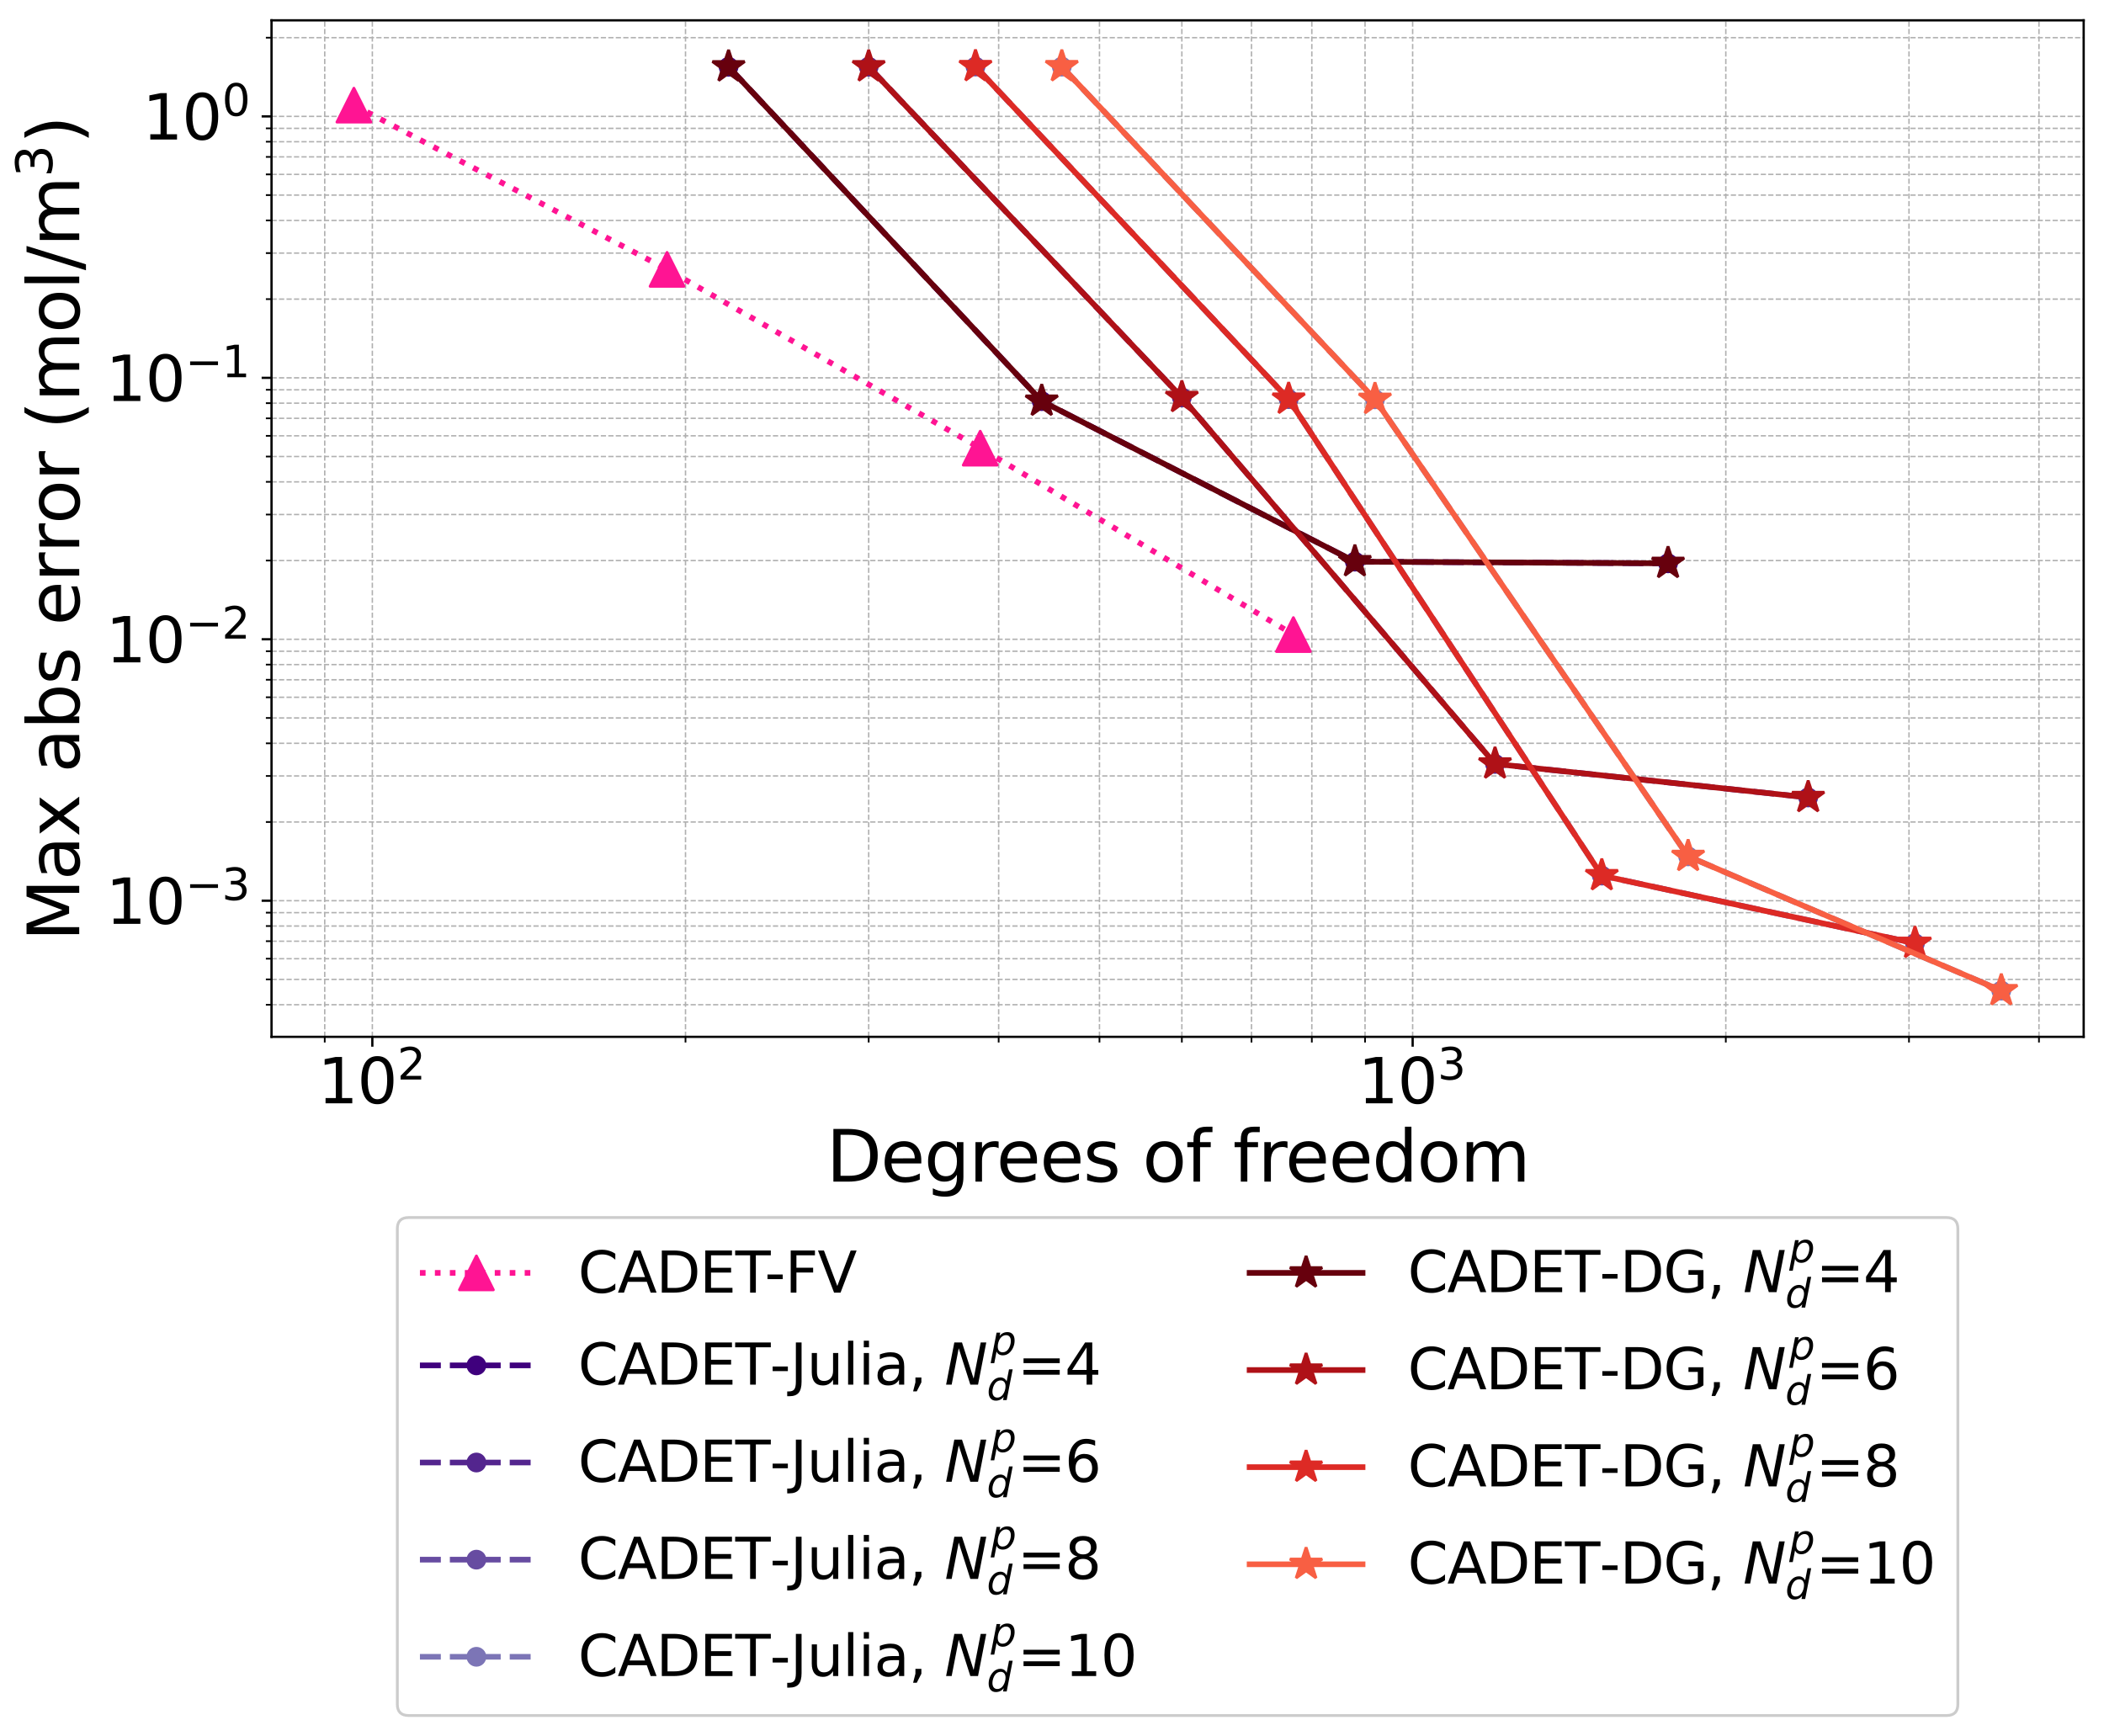 <?xml version="1.0" encoding="utf-8" standalone="no"?>
<!DOCTYPE svg PUBLIC "-//W3C//DTD SVG 1.1//EN"
  "http://www.w3.org/Graphics/SVG/1.1/DTD/svg11.dtd">
<svg xmlns:xlink="http://www.w3.org/1999/xlink" width="745.05pt" height="614.759pt" viewBox="0 0 745.05 614.759" xmlns="http://www.w3.org/2000/svg" version="1.1">
 <defs>
  <style type="text/css">*{stroke-linejoin: round; stroke-linecap: butt}</style>
 </defs>
 <g id="figure_1">
  <g id="patch_1">
   <path d="M 0 614.759 
L 745.05 614.759 
L 745.05 0 
L 0 0 
z
" style="fill: #ffffff"/>
  </g>
  <g id="axes_1">
   <g id="patch_2">
    <path d="M 96.15 367.2 
L 737.85 367.2 
L 737.85 7.2 
L 96.15 7.2 
z
" style="fill: #ffffff"/>
   </g>
   <g id="matplotlib.axis_1">
    <g id="xtick_1">
     <g id="line2d_1">
      <path d="M 131.849 367.2 
L 131.849 7.2 
" clip-path="url(#pe26fd0ba2f)" style="fill: none; stroke-dasharray: 1.85,0.8; stroke-dashoffset: 0; stroke: #b0b0b0; stroke-width: 0.5"/>
     </g>
     <g id="line2d_2">
      <defs>
       <path id="m5f59d022a5" d="M 0 0 
L 0 3.5 
" style="stroke: #000000; stroke-width: 0.8"/>
      </defs>
      <g>
       <use xlink:href="#m5f59d022a5" x="131.849" y="367.2" style="stroke: #000000; stroke-width: 0.8"/>
      </g>
     </g>
     <g id="text_1">
      <!-- $\mathdefault{10^{2}}$ -->
      <g transform="translate(112.489 390.917) scale(0.22 -0.22)">
       <defs>
        <path id="DejaVuSans-31" d="M 794 531 
L 1825 531 
L 1825 4091 
L 703 3866 
L 703 4441 
L 1819 4666 
L 2450 4666 
L 2450 531 
L 3481 531 
L 3481 0 
L 794 0 
L 794 531 
z
" transform="scale(0.016)"/>
        <path id="DejaVuSans-30" d="M 2034 4250 
Q 1547 4250 1301 3770 
Q 1056 3291 1056 2328 
Q 1056 1369 1301 889 
Q 1547 409 2034 409 
Q 2525 409 2770 889 
Q 3016 1369 3016 2328 
Q 3016 3291 2770 3770 
Q 2525 4250 2034 4250 
z
M 2034 4750 
Q 2819 4750 3233 4129 
Q 3647 3509 3647 2328 
Q 3647 1150 3233 529 
Q 2819 -91 2034 -91 
Q 1250 -91 836 529 
Q 422 1150 422 2328 
Q 422 3509 836 4129 
Q 1250 4750 2034 4750 
z
" transform="scale(0.016)"/>
        <path id="DejaVuSans-32" d="M 1228 531 
L 3431 531 
L 3431 0 
L 469 0 
L 469 531 
Q 828 903 1448 1529 
Q 2069 2156 2228 2338 
Q 2531 2678 2651 2914 
Q 2772 3150 2772 3378 
Q 2772 3750 2511 3984 
Q 2250 4219 1831 4219 
Q 1534 4219 1204 4116 
Q 875 4013 500 3803 
L 500 4441 
Q 881 4594 1212 4672 
Q 1544 4750 1819 4750 
Q 2544 4750 2975 4387 
Q 3406 4025 3406 3419 
Q 3406 3131 3298 2873 
Q 3191 2616 2906 2266 
Q 2828 2175 2409 1742 
Q 1991 1309 1228 531 
z
" transform="scale(0.016)"/>
       </defs>
       <use xlink:href="#DejaVuSans-31" transform="translate(0 0.766)"/>
       <use xlink:href="#DejaVuSans-30" transform="translate(63.623 0.766)"/>
       <use xlink:href="#DejaVuSans-32" transform="translate(128.203 39.047) scale(0.7)"/>
      </g>
     </g>
    </g>
    <g id="xtick_2">
     <g id="line2d_3">
      <path d="M 500.233 367.2 
L 500.233 7.2 
" clip-path="url(#pe26fd0ba2f)" style="fill: none; stroke-dasharray: 1.85,0.8; stroke-dashoffset: 0; stroke: #b0b0b0; stroke-width: 0.5"/>
     </g>
     <g id="line2d_4">
      <g>
       <use xlink:href="#m5f59d022a5" x="500.233" y="367.2" style="stroke: #000000; stroke-width: 0.8"/>
      </g>
     </g>
     <g id="text_2">
      <!-- $\mathdefault{10^{3}}$ -->
      <g transform="translate(480.873 390.917) scale(0.22 -0.22)">
       <defs>
        <path id="DejaVuSans-33" d="M 2597 2516 
Q 3050 2419 3304 2112 
Q 3559 1806 3559 1356 
Q 3559 666 3084 287 
Q 2609 -91 1734 -91 
Q 1441 -91 1130 -33 
Q 819 25 488 141 
L 488 750 
Q 750 597 1062 519 
Q 1375 441 1716 441 
Q 2309 441 2620 675 
Q 2931 909 2931 1356 
Q 2931 1769 2642 2001 
Q 2353 2234 1838 2234 
L 1294 2234 
L 1294 2753 
L 1863 2753 
Q 2328 2753 2575 2939 
Q 2822 3125 2822 3475 
Q 2822 3834 2567 4026 
Q 2313 4219 1838 4219 
Q 1578 4219 1281 4162 
Q 984 4106 628 3988 
L 628 4550 
Q 988 4650 1302 4700 
Q 1616 4750 1894 4750 
Q 2613 4750 3031 4423 
Q 3450 4097 3450 3541 
Q 3450 3153 3228 2886 
Q 3006 2619 2597 2516 
z
" transform="scale(0.016)"/>
       </defs>
       <use xlink:href="#DejaVuSans-31" transform="translate(0 0.766)"/>
       <use xlink:href="#DejaVuSans-30" transform="translate(63.623 0.766)"/>
       <use xlink:href="#DejaVuSans-33" transform="translate(128.203 39.047) scale(0.7)"/>
      </g>
     </g>
    </g>
    <g id="xtick_3">
     <g id="line2d_5">
      <path d="M 114.993 367.2 
L 114.993 7.2 
" clip-path="url(#pe26fd0ba2f)" style="fill: none; stroke-dasharray: 1.85,0.8; stroke-dashoffset: 0; stroke: #b0b0b0; stroke-width: 0.5"/>
     </g>
     <g id="line2d_6">
      <defs>
       <path id="m0f235a01ac" d="M 0 0 
L 0 2 
" style="stroke: #000000; stroke-width: 0.6"/>
      </defs>
      <g>
       <use xlink:href="#m0f235a01ac" x="114.993" y="367.2" style="stroke: #000000; stroke-width: 0.6"/>
      </g>
     </g>
    </g>
    <g id="xtick_4">
     <g id="line2d_7">
      <path d="M 242.744 367.2 
L 242.744 7.2 
" clip-path="url(#pe26fd0ba2f)" style="fill: none; stroke-dasharray: 1.85,0.8; stroke-dashoffset: 0; stroke: #b0b0b0; stroke-width: 0.5"/>
     </g>
     <g id="line2d_8">
      <g>
       <use xlink:href="#m0f235a01ac" x="242.744" y="367.2" style="stroke: #000000; stroke-width: 0.6"/>
      </g>
     </g>
    </g>
    <g id="xtick_5">
     <g id="line2d_9">
      <path d="M 307.613 367.2 
L 307.613 7.2 
" clip-path="url(#pe26fd0ba2f)" style="fill: none; stroke-dasharray: 1.85,0.8; stroke-dashoffset: 0; stroke: #b0b0b0; stroke-width: 0.5"/>
     </g>
     <g id="line2d_10">
      <g>
       <use xlink:href="#m0f235a01ac" x="307.613" y="367.2" style="stroke: #000000; stroke-width: 0.6"/>
      </g>
     </g>
    </g>
    <g id="xtick_6">
     <g id="line2d_11">
      <path d="M 353.638 367.2 
L 353.638 7.2 
" clip-path="url(#pe26fd0ba2f)" style="fill: none; stroke-dasharray: 1.85,0.8; stroke-dashoffset: 0; stroke: #b0b0b0; stroke-width: 0.5"/>
     </g>
     <g id="line2d_12">
      <g>
       <use xlink:href="#m0f235a01ac" x="353.638" y="367.2" style="stroke: #000000; stroke-width: 0.6"/>
      </g>
     </g>
    </g>
    <g id="xtick_7">
     <g id="line2d_13">
      <path d="M 389.338 367.2 
L 389.338 7.2 
" clip-path="url(#pe26fd0ba2f)" style="fill: none; stroke-dasharray: 1.85,0.8; stroke-dashoffset: 0; stroke: #b0b0b0; stroke-width: 0.5"/>
     </g>
     <g id="line2d_14">
      <g>
       <use xlink:href="#m0f235a01ac" x="389.338" y="367.2" style="stroke: #000000; stroke-width: 0.6"/>
      </g>
     </g>
    </g>
    <g id="xtick_8">
     <g id="line2d_15">
      <path d="M 418.507 367.2 
L 418.507 7.2 
" clip-path="url(#pe26fd0ba2f)" style="fill: none; stroke-dasharray: 1.85,0.8; stroke-dashoffset: 0; stroke: #b0b0b0; stroke-width: 0.5"/>
     </g>
     <g id="line2d_16">
      <g>
       <use xlink:href="#m0f235a01ac" x="418.507" y="367.2" style="stroke: #000000; stroke-width: 0.6"/>
      </g>
     </g>
    </g>
    <g id="xtick_9">
     <g id="line2d_17">
      <path d="M 443.169 367.2 
L 443.169 7.2 
" clip-path="url(#pe26fd0ba2f)" style="fill: none; stroke-dasharray: 1.85,0.8; stroke-dashoffset: 0; stroke: #b0b0b0; stroke-width: 0.5"/>
     </g>
     <g id="line2d_18">
      <g>
       <use xlink:href="#m0f235a01ac" x="443.169" y="367.2" style="stroke: #000000; stroke-width: 0.6"/>
      </g>
     </g>
    </g>
    <g id="xtick_10">
     <g id="line2d_19">
      <path d="M 464.533 367.2 
L 464.533 7.2 
" clip-path="url(#pe26fd0ba2f)" style="fill: none; stroke-dasharray: 1.85,0.8; stroke-dashoffset: 0; stroke: #b0b0b0; stroke-width: 0.5"/>
     </g>
     <g id="line2d_20">
      <g>
       <use xlink:href="#m0f235a01ac" x="464.533" y="367.2" style="stroke: #000000; stroke-width: 0.6"/>
      </g>
     </g>
    </g>
    <g id="xtick_11">
     <g id="line2d_21">
      <path d="M 483.376 367.2 
L 483.376 7.2 
" clip-path="url(#pe26fd0ba2f)" style="fill: none; stroke-dasharray: 1.85,0.8; stroke-dashoffset: 0; stroke: #b0b0b0; stroke-width: 0.5"/>
     </g>
     <g id="line2d_22">
      <g>
       <use xlink:href="#m0f235a01ac" x="483.376" y="367.2" style="stroke: #000000; stroke-width: 0.6"/>
      </g>
     </g>
    </g>
    <g id="xtick_12">
     <g id="line2d_23">
      <path d="M 611.127 367.2 
L 611.127 7.2 
" clip-path="url(#pe26fd0ba2f)" style="fill: none; stroke-dasharray: 1.85,0.8; stroke-dashoffset: 0; stroke: #b0b0b0; stroke-width: 0.5"/>
     </g>
     <g id="line2d_24">
      <g>
       <use xlink:href="#m0f235a01ac" x="611.127" y="367.2" style="stroke: #000000; stroke-width: 0.6"/>
      </g>
     </g>
    </g>
    <g id="xtick_13">
     <g id="line2d_25">
      <path d="M 675.996 367.2 
L 675.996 7.2 
" clip-path="url(#pe26fd0ba2f)" style="fill: none; stroke-dasharray: 1.85,0.8; stroke-dashoffset: 0; stroke: #b0b0b0; stroke-width: 0.5"/>
     </g>
     <g id="line2d_26">
      <g>
       <use xlink:href="#m0f235a01ac" x="675.996" y="367.2" style="stroke: #000000; stroke-width: 0.6"/>
      </g>
     </g>
    </g>
    <g id="xtick_14">
     <g id="line2d_27">
      <path d="M 722.022 367.2 
L 722.022 7.2 
" clip-path="url(#pe26fd0ba2f)" style="fill: none; stroke-dasharray: 1.85,0.8; stroke-dashoffset: 0; stroke: #b0b0b0; stroke-width: 0.5"/>
     </g>
     <g id="line2d_28">
      <g>
       <use xlink:href="#m0f235a01ac" x="722.022" y="367.2" style="stroke: #000000; stroke-width: 0.6"/>
      </g>
     </g>
    </g>
    <g id="text_3">
     <!-- Degrees of freedom -->
     <g transform="translate(292.602 418.488) scale(0.25 -0.25)">
      <defs>
       <path id="DejaVuSans-44" d="M 1259 4147 
L 1259 519 
L 2022 519 
Q 2988 519 3436 956 
Q 3884 1394 3884 2338 
Q 3884 3275 3436 3711 
Q 2988 4147 2022 4147 
L 1259 4147 
z
M 628 4666 
L 1925 4666 
Q 3281 4666 3915 4102 
Q 4550 3538 4550 2338 
Q 4550 1131 3912 565 
Q 3275 0 1925 0 
L 628 0 
L 628 4666 
z
" transform="scale(0.016)"/>
       <path id="DejaVuSans-65" d="M 3597 1894 
L 3597 1613 
L 953 1613 
Q 991 1019 1311 708 
Q 1631 397 2203 397 
Q 2534 397 2845 478 
Q 3156 559 3463 722 
L 3463 178 
Q 3153 47 2828 -22 
Q 2503 -91 2169 -91 
Q 1331 -91 842 396 
Q 353 884 353 1716 
Q 353 2575 817 3079 
Q 1281 3584 2069 3584 
Q 2775 3584 3186 3129 
Q 3597 2675 3597 1894 
z
M 3022 2063 
Q 3016 2534 2758 2815 
Q 2500 3097 2075 3097 
Q 1594 3097 1305 2825 
Q 1016 2553 972 2059 
L 3022 2063 
z
" transform="scale(0.016)"/>
       <path id="DejaVuSans-67" d="M 2906 1791 
Q 2906 2416 2648 2759 
Q 2391 3103 1925 3103 
Q 1463 3103 1205 2759 
Q 947 2416 947 1791 
Q 947 1169 1205 825 
Q 1463 481 1925 481 
Q 2391 481 2648 825 
Q 2906 1169 2906 1791 
z
M 3481 434 
Q 3481 -459 3084 -895 
Q 2688 -1331 1869 -1331 
Q 1566 -1331 1297 -1286 
Q 1028 -1241 775 -1147 
L 775 -588 
Q 1028 -725 1275 -790 
Q 1522 -856 1778 -856 
Q 2344 -856 2625 -561 
Q 2906 -266 2906 331 
L 2906 616 
Q 2728 306 2450 153 
Q 2172 0 1784 0 
Q 1141 0 747 490 
Q 353 981 353 1791 
Q 353 2603 747 3093 
Q 1141 3584 1784 3584 
Q 2172 3584 2450 3431 
Q 2728 3278 2906 2969 
L 2906 3500 
L 3481 3500 
L 3481 434 
z
" transform="scale(0.016)"/>
       <path id="DejaVuSans-72" d="M 2631 2963 
Q 2534 3019 2420 3045 
Q 2306 3072 2169 3072 
Q 1681 3072 1420 2755 
Q 1159 2438 1159 1844 
L 1159 0 
L 581 0 
L 581 3500 
L 1159 3500 
L 1159 2956 
Q 1341 3275 1631 3429 
Q 1922 3584 2338 3584 
Q 2397 3584 2469 3576 
Q 2541 3569 2628 3553 
L 2631 2963 
z
" transform="scale(0.016)"/>
       <path id="DejaVuSans-73" d="M 2834 3397 
L 2834 2853 
Q 2591 2978 2328 3040 
Q 2066 3103 1784 3103 
Q 1356 3103 1142 2972 
Q 928 2841 928 2578 
Q 928 2378 1081 2264 
Q 1234 2150 1697 2047 
L 1894 2003 
Q 2506 1872 2764 1633 
Q 3022 1394 3022 966 
Q 3022 478 2636 193 
Q 2250 -91 1575 -91 
Q 1294 -91 989 -36 
Q 684 19 347 128 
L 347 722 
Q 666 556 975 473 
Q 1284 391 1588 391 
Q 1994 391 2212 530 
Q 2431 669 2431 922 
Q 2431 1156 2273 1281 
Q 2116 1406 1581 1522 
L 1381 1569 
Q 847 1681 609 1914 
Q 372 2147 372 2553 
Q 372 3047 722 3315 
Q 1072 3584 1716 3584 
Q 2034 3584 2315 3537 
Q 2597 3491 2834 3397 
z
" transform="scale(0.016)"/>
       <path id="DejaVuSans-20" transform="scale(0.016)"/>
       <path id="DejaVuSans-6f" d="M 1959 3097 
Q 1497 3097 1228 2736 
Q 959 2375 959 1747 
Q 959 1119 1226 758 
Q 1494 397 1959 397 
Q 2419 397 2687 759 
Q 2956 1122 2956 1747 
Q 2956 2369 2687 2733 
Q 2419 3097 1959 3097 
z
M 1959 3584 
Q 2709 3584 3137 3096 
Q 3566 2609 3566 1747 
Q 3566 888 3137 398 
Q 2709 -91 1959 -91 
Q 1206 -91 779 398 
Q 353 888 353 1747 
Q 353 2609 779 3096 
Q 1206 3584 1959 3584 
z
" transform="scale(0.016)"/>
       <path id="DejaVuSans-66" d="M 2375 4863 
L 2375 4384 
L 1825 4384 
Q 1516 4384 1395 4259 
Q 1275 4134 1275 3809 
L 1275 3500 
L 2222 3500 
L 2222 3053 
L 1275 3053 
L 1275 0 
L 697 0 
L 697 3053 
L 147 3053 
L 147 3500 
L 697 3500 
L 697 3744 
Q 697 4328 969 4595 
Q 1241 4863 1831 4863 
L 2375 4863 
z
" transform="scale(0.016)"/>
       <path id="DejaVuSans-64" d="M 2906 2969 
L 2906 4863 
L 3481 4863 
L 3481 0 
L 2906 0 
L 2906 525 
Q 2725 213 2448 61 
Q 2172 -91 1784 -91 
Q 1150 -91 751 415 
Q 353 922 353 1747 
Q 353 2572 751 3078 
Q 1150 3584 1784 3584 
Q 2172 3584 2448 3432 
Q 2725 3281 2906 2969 
z
M 947 1747 
Q 947 1113 1208 752 
Q 1469 391 1925 391 
Q 2381 391 2643 752 
Q 2906 1113 2906 1747 
Q 2906 2381 2643 2742 
Q 2381 3103 1925 3103 
Q 1469 3103 1208 2742 
Q 947 2381 947 1747 
z
" transform="scale(0.016)"/>
       <path id="DejaVuSans-6d" d="M 3328 2828 
Q 3544 3216 3844 3400 
Q 4144 3584 4550 3584 
Q 5097 3584 5394 3201 
Q 5691 2819 5691 2113 
L 5691 0 
L 5113 0 
L 5113 2094 
Q 5113 2597 4934 2840 
Q 4756 3084 4391 3084 
Q 3944 3084 3684 2787 
Q 3425 2491 3425 1978 
L 3425 0 
L 2847 0 
L 2847 2094 
Q 2847 2600 2669 2842 
Q 2491 3084 2119 3084 
Q 1678 3084 1418 2786 
Q 1159 2488 1159 1978 
L 1159 0 
L 581 0 
L 581 3500 
L 1159 3500 
L 1159 2956 
Q 1356 3278 1631 3431 
Q 1906 3584 2284 3584 
Q 2666 3584 2933 3390 
Q 3200 3197 3328 2828 
z
" transform="scale(0.016)"/>
      </defs>
      <use xlink:href="#DejaVuSans-44"/>
      <use xlink:href="#DejaVuSans-65" x="77.002"/>
      <use xlink:href="#DejaVuSans-67" x="138.525"/>
      <use xlink:href="#DejaVuSans-72" x="202.002"/>
      <use xlink:href="#DejaVuSans-65" x="240.865"/>
      <use xlink:href="#DejaVuSans-65" x="302.389"/>
      <use xlink:href="#DejaVuSans-73" x="363.912"/>
      <use xlink:href="#DejaVuSans-20" x="416.012"/>
      <use xlink:href="#DejaVuSans-6f" x="447.799"/>
      <use xlink:href="#DejaVuSans-66" x="508.98"/>
      <use xlink:href="#DejaVuSans-20" x="544.186"/>
      <use xlink:href="#DejaVuSans-66" x="575.973"/>
      <use xlink:href="#DejaVuSans-72" x="611.178"/>
      <use xlink:href="#DejaVuSans-65" x="650.041"/>
      <use xlink:href="#DejaVuSans-65" x="711.564"/>
      <use xlink:href="#DejaVuSans-64" x="773.088"/>
      <use xlink:href="#DejaVuSans-6f" x="836.564"/>
      <use xlink:href="#DejaVuSans-6d" x="897.746"/>
     </g>
    </g>
   </g>
   <g id="matplotlib.axis_2">
    <g id="ytick_1">
     <g id="line2d_29">
      <path d="M 96.15 318.988 
L 737.85 318.988 
" clip-path="url(#pe26fd0ba2f)" style="fill: none; stroke-dasharray: 1.85,0.8; stroke-dashoffset: 0; stroke: #b0b0b0; stroke-width: 0.5"/>
     </g>
     <g id="line2d_30">
      <defs>
       <path id="mf9d716cdbc" d="M 0 0 
L -3.5 0 
" style="stroke: #000000; stroke-width: 0.8"/>
      </defs>
      <g>
       <use xlink:href="#mf9d716cdbc" x="96.15" y="318.988" style="stroke: #000000; stroke-width: 0.8"/>
      </g>
     </g>
     <g id="text_4">
      <!-- $\mathdefault{10^{-3}}$ -->
      <g transform="translate(37.45 327.346) scale(0.22 -0.22)">
       <defs>
        <path id="DejaVuSans-2212" d="M 678 2272 
L 4684 2272 
L 4684 1741 
L 678 1741 
L 678 2272 
z
" transform="scale(0.016)"/>
       </defs>
       <use xlink:href="#DejaVuSans-31" transform="translate(0 0.766)"/>
       <use xlink:href="#DejaVuSans-30" transform="translate(63.623 0.766)"/>
       <use xlink:href="#DejaVuSans-2212" transform="translate(128.203 39.047) scale(0.7)"/>
       <use xlink:href="#DejaVuSans-33" transform="translate(186.855 39.047) scale(0.7)"/>
      </g>
     </g>
    </g>
    <g id="ytick_2">
     <g id="line2d_31">
      <path d="M 96.15 226.399 
L 737.85 226.399 
" clip-path="url(#pe26fd0ba2f)" style="fill: none; stroke-dasharray: 1.85,0.8; stroke-dashoffset: 0; stroke: #b0b0b0; stroke-width: 0.5"/>
     </g>
     <g id="line2d_32">
      <g>
       <use xlink:href="#mf9d716cdbc" x="96.15" y="226.399" style="stroke: #000000; stroke-width: 0.8"/>
      </g>
     </g>
     <g id="text_5">
      <!-- $\mathdefault{10^{-2}}$ -->
      <g transform="translate(37.45 234.757) scale(0.22 -0.22)">
       <use xlink:href="#DejaVuSans-31" transform="translate(0 0.766)"/>
       <use xlink:href="#DejaVuSans-30" transform="translate(63.623 0.766)"/>
       <use xlink:href="#DejaVuSans-2212" transform="translate(128.203 39.047) scale(0.7)"/>
       <use xlink:href="#DejaVuSans-32" transform="translate(186.855 39.047) scale(0.7)"/>
      </g>
     </g>
    </g>
    <g id="ytick_3">
     <g id="line2d_33">
      <path d="M 96.15 133.81 
L 737.85 133.81 
" clip-path="url(#pe26fd0ba2f)" style="fill: none; stroke-dasharray: 1.85,0.8; stroke-dashoffset: 0; stroke: #b0b0b0; stroke-width: 0.5"/>
     </g>
     <g id="line2d_34">
      <g>
       <use xlink:href="#mf9d716cdbc" x="96.15" y="133.81" style="stroke: #000000; stroke-width: 0.8"/>
      </g>
     </g>
     <g id="text_6">
      <!-- $\mathdefault{10^{-1}}$ -->
      <g transform="translate(37.45 142.168) scale(0.22 -0.22)">
       <use xlink:href="#DejaVuSans-31" transform="translate(0 0.684)"/>
       <use xlink:href="#DejaVuSans-30" transform="translate(63.623 0.684)"/>
       <use xlink:href="#DejaVuSans-2212" transform="translate(128.203 38.966) scale(0.7)"/>
       <use xlink:href="#DejaVuSans-31" transform="translate(186.855 38.966) scale(0.7)"/>
      </g>
     </g>
    </g>
    <g id="ytick_4">
     <g id="line2d_35">
      <path d="M 96.15 41.22 
L 737.85 41.22 
" clip-path="url(#pe26fd0ba2f)" style="fill: none; stroke-dasharray: 1.85,0.8; stroke-dashoffset: 0; stroke: #b0b0b0; stroke-width: 0.5"/>
     </g>
     <g id="line2d_36">
      <g>
       <use xlink:href="#mf9d716cdbc" x="96.15" y="41.22" style="stroke: #000000; stroke-width: 0.8"/>
      </g>
     </g>
     <g id="text_7">
      <!-- $\mathdefault{10^{0}}$ -->
      <g transform="translate(50.43 49.579) scale(0.22 -0.22)">
       <use xlink:href="#DejaVuSans-31" transform="translate(0 0.766)"/>
       <use xlink:href="#DejaVuSans-30" transform="translate(63.623 0.766)"/>
       <use xlink:href="#DejaVuSans-30" transform="translate(128.203 39.047) scale(0.7)"/>
      </g>
     </g>
    </g>
    <g id="ytick_5">
     <g id="line2d_37">
      <path d="M 96.15 355.833 
L 737.85 355.833 
" clip-path="url(#pe26fd0ba2f)" style="fill: none; stroke-dasharray: 1.85,0.8; stroke-dashoffset: 0; stroke: #b0b0b0; stroke-width: 0.5"/>
     </g>
     <g id="line2d_38">
      <defs>
       <path id="m1bbb7d0fea" d="M 0 0 
L -2 0 
" style="stroke: #000000; stroke-width: 0.6"/>
      </defs>
      <g>
       <use xlink:href="#m1bbb7d0fea" x="96.15" y="355.833" style="stroke: #000000; stroke-width: 0.6"/>
      </g>
     </g>
    </g>
    <g id="ytick_6">
     <g id="line2d_39">
      <path d="M 96.15 346.86 
L 737.85 346.86 
" clip-path="url(#pe26fd0ba2f)" style="fill: none; stroke-dasharray: 1.85,0.8; stroke-dashoffset: 0; stroke: #b0b0b0; stroke-width: 0.5"/>
     </g>
     <g id="line2d_40">
      <g>
       <use xlink:href="#m1bbb7d0fea" x="96.15" y="346.86" style="stroke: #000000; stroke-width: 0.6"/>
      </g>
     </g>
    </g>
    <g id="ytick_7">
     <g id="line2d_41">
      <path d="M 96.15 339.529 
L 737.85 339.529 
" clip-path="url(#pe26fd0ba2f)" style="fill: none; stroke-dasharray: 1.85,0.8; stroke-dashoffset: 0; stroke: #b0b0b0; stroke-width: 0.5"/>
     </g>
     <g id="line2d_42">
      <g>
       <use xlink:href="#m1bbb7d0fea" x="96.15" y="339.529" style="stroke: #000000; stroke-width: 0.6"/>
      </g>
     </g>
    </g>
    <g id="ytick_8">
     <g id="line2d_43">
      <path d="M 96.15 333.33 
L 737.85 333.33 
" clip-path="url(#pe26fd0ba2f)" style="fill: none; stroke-dasharray: 1.85,0.8; stroke-dashoffset: 0; stroke: #b0b0b0; stroke-width: 0.5"/>
     </g>
     <g id="line2d_44">
      <g>
       <use xlink:href="#m1bbb7d0fea" x="96.15" y="333.33" style="stroke: #000000; stroke-width: 0.6"/>
      </g>
     </g>
    </g>
    <g id="ytick_9">
     <g id="line2d_45">
      <path d="M 96.15 327.961 
L 737.85 327.961 
" clip-path="url(#pe26fd0ba2f)" style="fill: none; stroke-dasharray: 1.85,0.8; stroke-dashoffset: 0; stroke: #b0b0b0; stroke-width: 0.5"/>
     </g>
     <g id="line2d_46">
      <g>
       <use xlink:href="#m1bbb7d0fea" x="96.15" y="327.961" style="stroke: #000000; stroke-width: 0.6"/>
      </g>
     </g>
    </g>
    <g id="ytick_10">
     <g id="line2d_47">
      <path d="M 96.15 323.224 
L 737.85 323.224 
" clip-path="url(#pe26fd0ba2f)" style="fill: none; stroke-dasharray: 1.85,0.8; stroke-dashoffset: 0; stroke: #b0b0b0; stroke-width: 0.5"/>
     </g>
     <g id="line2d_48">
      <g>
       <use xlink:href="#m1bbb7d0fea" x="96.15" y="323.224" style="stroke: #000000; stroke-width: 0.6"/>
      </g>
     </g>
    </g>
    <g id="ytick_11">
     <g id="line2d_49">
      <path d="M 96.15 291.116 
L 737.85 291.116 
" clip-path="url(#pe26fd0ba2f)" style="fill: none; stroke-dasharray: 1.85,0.8; stroke-dashoffset: 0; stroke: #b0b0b0; stroke-width: 0.5"/>
     </g>
     <g id="line2d_50">
      <g>
       <use xlink:href="#m1bbb7d0fea" x="96.15" y="291.116" style="stroke: #000000; stroke-width: 0.6"/>
      </g>
     </g>
    </g>
    <g id="ytick_12">
     <g id="line2d_51">
      <path d="M 96.15 274.812 
L 737.85 274.812 
" clip-path="url(#pe26fd0ba2f)" style="fill: none; stroke-dasharray: 1.85,0.8; stroke-dashoffset: 0; stroke: #b0b0b0; stroke-width: 0.5"/>
     </g>
     <g id="line2d_52">
      <g>
       <use xlink:href="#m1bbb7d0fea" x="96.15" y="274.812" style="stroke: #000000; stroke-width: 0.6"/>
      </g>
     </g>
    </g>
    <g id="ytick_13">
     <g id="line2d_53">
      <path d="M 96.15 263.244 
L 737.85 263.244 
" clip-path="url(#pe26fd0ba2f)" style="fill: none; stroke-dasharray: 1.85,0.8; stroke-dashoffset: 0; stroke: #b0b0b0; stroke-width: 0.5"/>
     </g>
     <g id="line2d_54">
      <g>
       <use xlink:href="#m1bbb7d0fea" x="96.15" y="263.244" style="stroke: #000000; stroke-width: 0.6"/>
      </g>
     </g>
    </g>
    <g id="ytick_14">
     <g id="line2d_55">
      <path d="M 96.15 254.271 
L 737.85 254.271 
" clip-path="url(#pe26fd0ba2f)" style="fill: none; stroke-dasharray: 1.85,0.8; stroke-dashoffset: 0; stroke: #b0b0b0; stroke-width: 0.5"/>
     </g>
     <g id="line2d_56">
      <g>
       <use xlink:href="#m1bbb7d0fea" x="96.15" y="254.271" style="stroke: #000000; stroke-width: 0.6"/>
      </g>
     </g>
    </g>
    <g id="ytick_15">
     <g id="line2d_57">
      <path d="M 96.15 246.939 
L 737.85 246.939 
" clip-path="url(#pe26fd0ba2f)" style="fill: none; stroke-dasharray: 1.85,0.8; stroke-dashoffset: 0; stroke: #b0b0b0; stroke-width: 0.5"/>
     </g>
     <g id="line2d_58">
      <g>
       <use xlink:href="#m1bbb7d0fea" x="96.15" y="246.939" style="stroke: #000000; stroke-width: 0.6"/>
      </g>
     </g>
    </g>
    <g id="ytick_16">
     <g id="line2d_59">
      <path d="M 96.15 240.741 
L 737.85 240.741 
" clip-path="url(#pe26fd0ba2f)" style="fill: none; stroke-dasharray: 1.85,0.8; stroke-dashoffset: 0; stroke: #b0b0b0; stroke-width: 0.5"/>
     </g>
     <g id="line2d_60">
      <g>
       <use xlink:href="#m1bbb7d0fea" x="96.15" y="240.741" style="stroke: #000000; stroke-width: 0.6"/>
      </g>
     </g>
    </g>
    <g id="ytick_17">
     <g id="line2d_61">
      <path d="M 96.15 235.372 
L 737.85 235.372 
" clip-path="url(#pe26fd0ba2f)" style="fill: none; stroke-dasharray: 1.85,0.8; stroke-dashoffset: 0; stroke: #b0b0b0; stroke-width: 0.5"/>
     </g>
     <g id="line2d_62">
      <g>
       <use xlink:href="#m1bbb7d0fea" x="96.15" y="235.372" style="stroke: #000000; stroke-width: 0.6"/>
      </g>
     </g>
    </g>
    <g id="ytick_18">
     <g id="line2d_63">
      <path d="M 96.15 230.635 
L 737.85 230.635 
" clip-path="url(#pe26fd0ba2f)" style="fill: none; stroke-dasharray: 1.85,0.8; stroke-dashoffset: 0; stroke: #b0b0b0; stroke-width: 0.5"/>
     </g>
     <g id="line2d_64">
      <g>
       <use xlink:href="#m1bbb7d0fea" x="96.15" y="230.635" style="stroke: #000000; stroke-width: 0.6"/>
      </g>
     </g>
    </g>
    <g id="ytick_19">
     <g id="line2d_65">
      <path d="M 96.15 198.527 
L 737.85 198.527 
" clip-path="url(#pe26fd0ba2f)" style="fill: none; stroke-dasharray: 1.85,0.8; stroke-dashoffset: 0; stroke: #b0b0b0; stroke-width: 0.5"/>
     </g>
     <g id="line2d_66">
      <g>
       <use xlink:href="#m1bbb7d0fea" x="96.15" y="198.527" style="stroke: #000000; stroke-width: 0.6"/>
      </g>
     </g>
    </g>
    <g id="ytick_20">
     <g id="line2d_67">
      <path d="M 96.15 182.222 
L 737.85 182.222 
" clip-path="url(#pe26fd0ba2f)" style="fill: none; stroke-dasharray: 1.85,0.8; stroke-dashoffset: 0; stroke: #b0b0b0; stroke-width: 0.5"/>
     </g>
     <g id="line2d_68">
      <g>
       <use xlink:href="#m1bbb7d0fea" x="96.15" y="182.222" style="stroke: #000000; stroke-width: 0.6"/>
      </g>
     </g>
    </g>
    <g id="ytick_21">
     <g id="line2d_69">
      <path d="M 96.15 170.654 
L 737.85 170.654 
" clip-path="url(#pe26fd0ba2f)" style="fill: none; stroke-dasharray: 1.85,0.8; stroke-dashoffset: 0; stroke: #b0b0b0; stroke-width: 0.5"/>
     </g>
     <g id="line2d_70">
      <g>
       <use xlink:href="#m1bbb7d0fea" x="96.15" y="170.654" style="stroke: #000000; stroke-width: 0.6"/>
      </g>
     </g>
    </g>
    <g id="ytick_22">
     <g id="line2d_71">
      <path d="M 96.15 161.682 
L 737.85 161.682 
" clip-path="url(#pe26fd0ba2f)" style="fill: none; stroke-dasharray: 1.85,0.8; stroke-dashoffset: 0; stroke: #b0b0b0; stroke-width: 0.5"/>
     </g>
     <g id="line2d_72">
      <g>
       <use xlink:href="#m1bbb7d0fea" x="96.15" y="161.682" style="stroke: #000000; stroke-width: 0.6"/>
      </g>
     </g>
    </g>
    <g id="ytick_23">
     <g id="line2d_73">
      <path d="M 96.15 154.35 
L 737.85 154.35 
" clip-path="url(#pe26fd0ba2f)" style="fill: none; stroke-dasharray: 1.85,0.8; stroke-dashoffset: 0; stroke: #b0b0b0; stroke-width: 0.5"/>
     </g>
     <g id="line2d_74">
      <g>
       <use xlink:href="#m1bbb7d0fea" x="96.15" y="154.35" style="stroke: #000000; stroke-width: 0.6"/>
      </g>
     </g>
    </g>
    <g id="ytick_24">
     <g id="line2d_75">
      <path d="M 96.15 148.152 
L 737.85 148.152 
" clip-path="url(#pe26fd0ba2f)" style="fill: none; stroke-dasharray: 1.85,0.8; stroke-dashoffset: 0; stroke: #b0b0b0; stroke-width: 0.5"/>
     </g>
     <g id="line2d_76">
      <g>
       <use xlink:href="#m1bbb7d0fea" x="96.15" y="148.152" style="stroke: #000000; stroke-width: 0.6"/>
      </g>
     </g>
    </g>
    <g id="ytick_25">
     <g id="line2d_77">
      <path d="M 96.15 142.782 
L 737.85 142.782 
" clip-path="url(#pe26fd0ba2f)" style="fill: none; stroke-dasharray: 1.85,0.8; stroke-dashoffset: 0; stroke: #b0b0b0; stroke-width: 0.5"/>
     </g>
     <g id="line2d_78">
      <g>
       <use xlink:href="#m1bbb7d0fea" x="96.15" y="142.782" style="stroke: #000000; stroke-width: 0.6"/>
      </g>
     </g>
    </g>
    <g id="ytick_26">
     <g id="line2d_79">
      <path d="M 96.15 138.046 
L 737.85 138.046 
" clip-path="url(#pe26fd0ba2f)" style="fill: none; stroke-dasharray: 1.85,0.8; stroke-dashoffset: 0; stroke: #b0b0b0; stroke-width: 0.5"/>
     </g>
     <g id="line2d_80">
      <g>
       <use xlink:href="#m1bbb7d0fea" x="96.15" y="138.046" style="stroke: #000000; stroke-width: 0.6"/>
      </g>
     </g>
    </g>
    <g id="ytick_27">
     <g id="line2d_81">
      <path d="M 96.15 105.937 
L 737.85 105.937 
" clip-path="url(#pe26fd0ba2f)" style="fill: none; stroke-dasharray: 1.85,0.8; stroke-dashoffset: 0; stroke: #b0b0b0; stroke-width: 0.5"/>
     </g>
     <g id="line2d_82">
      <g>
       <use xlink:href="#m1bbb7d0fea" x="96.15" y="105.937" style="stroke: #000000; stroke-width: 0.6"/>
      </g>
     </g>
    </g>
    <g id="ytick_28">
     <g id="line2d_83">
      <path d="M 96.15 89.633 
L 737.85 89.633 
" clip-path="url(#pe26fd0ba2f)" style="fill: none; stroke-dasharray: 1.85,0.8; stroke-dashoffset: 0; stroke: #b0b0b0; stroke-width: 0.5"/>
     </g>
     <g id="line2d_84">
      <g>
       <use xlink:href="#m1bbb7d0fea" x="96.15" y="89.633" style="stroke: #000000; stroke-width: 0.6"/>
      </g>
     </g>
    </g>
    <g id="ytick_29">
     <g id="line2d_85">
      <path d="M 96.15 78.065 
L 737.85 78.065 
" clip-path="url(#pe26fd0ba2f)" style="fill: none; stroke-dasharray: 1.85,0.8; stroke-dashoffset: 0; stroke: #b0b0b0; stroke-width: 0.5"/>
     </g>
     <g id="line2d_86">
      <g>
       <use xlink:href="#m1bbb7d0fea" x="96.15" y="78.065" style="stroke: #000000; stroke-width: 0.6"/>
      </g>
     </g>
    </g>
    <g id="ytick_30">
     <g id="line2d_87">
      <path d="M 96.15 69.092 
L 737.85 69.092 
" clip-path="url(#pe26fd0ba2f)" style="fill: none; stroke-dasharray: 1.85,0.8; stroke-dashoffset: 0; stroke: #b0b0b0; stroke-width: 0.5"/>
     </g>
     <g id="line2d_88">
      <g>
       <use xlink:href="#m1bbb7d0fea" x="96.15" y="69.092" style="stroke: #000000; stroke-width: 0.6"/>
      </g>
     </g>
    </g>
    <g id="ytick_31">
     <g id="line2d_89">
      <path d="M 96.15 61.761 
L 737.85 61.761 
" clip-path="url(#pe26fd0ba2f)" style="fill: none; stroke-dasharray: 1.85,0.8; stroke-dashoffset: 0; stroke: #b0b0b0; stroke-width: 0.5"/>
     </g>
     <g id="line2d_90">
      <g>
       <use xlink:href="#m1bbb7d0fea" x="96.15" y="61.761" style="stroke: #000000; stroke-width: 0.6"/>
      </g>
     </g>
    </g>
    <g id="ytick_32">
     <g id="line2d_91">
      <path d="M 96.15 55.563 
L 737.85 55.563 
" clip-path="url(#pe26fd0ba2f)" style="fill: none; stroke-dasharray: 1.85,0.8; stroke-dashoffset: 0; stroke: #b0b0b0; stroke-width: 0.5"/>
     </g>
     <g id="line2d_92">
      <g>
       <use xlink:href="#m1bbb7d0fea" x="96.15" y="55.563" style="stroke: #000000; stroke-width: 0.6"/>
      </g>
     </g>
    </g>
    <g id="ytick_33">
     <g id="line2d_93">
      <path d="M 96.15 50.193 
L 737.85 50.193 
" clip-path="url(#pe26fd0ba2f)" style="fill: none; stroke-dasharray: 1.85,0.8; stroke-dashoffset: 0; stroke: #b0b0b0; stroke-width: 0.5"/>
     </g>
     <g id="line2d_94">
      <g>
       <use xlink:href="#m1bbb7d0fea" x="96.15" y="50.193" style="stroke: #000000; stroke-width: 0.6"/>
      </g>
     </g>
    </g>
    <g id="ytick_34">
     <g id="line2d_95">
      <path d="M 96.15 45.457 
L 737.85 45.457 
" clip-path="url(#pe26fd0ba2f)" style="fill: none; stroke-dasharray: 1.85,0.8; stroke-dashoffset: 0; stroke: #b0b0b0; stroke-width: 0.5"/>
     </g>
     <g id="line2d_96">
      <g>
       <use xlink:href="#m1bbb7d0fea" x="96.15" y="45.457" style="stroke: #000000; stroke-width: 0.6"/>
      </g>
     </g>
    </g>
    <g id="ytick_35">
     <g id="line2d_97">
      <path d="M 96.15 13.348 
L 737.85 13.348 
" clip-path="url(#pe26fd0ba2f)" style="fill: none; stroke-dasharray: 1.85,0.8; stroke-dashoffset: 0; stroke: #b0b0b0; stroke-width: 0.5"/>
     </g>
     <g id="line2d_98">
      <g>
       <use xlink:href="#m1bbb7d0fea" x="96.15" y="13.348" style="stroke: #000000; stroke-width: 0.6"/>
      </g>
     </g>
    </g>
    <g id="text_8">
     <!-- Max abs error (mol/m$^3$) -->
     <g transform="translate(28.251 333.325) rotate(-90) scale(0.25 -0.25)">
      <defs>
       <path id="DejaVuSans-4d" d="M 628 4666 
L 1569 4666 
L 2759 1491 
L 3956 4666 
L 4897 4666 
L 4897 0 
L 4281 0 
L 4281 4097 
L 3078 897 
L 2444 897 
L 1241 4097 
L 1241 0 
L 628 0 
L 628 4666 
z
" transform="scale(0.016)"/>
       <path id="DejaVuSans-61" d="M 2194 1759 
Q 1497 1759 1228 1600 
Q 959 1441 959 1056 
Q 959 750 1161 570 
Q 1363 391 1709 391 
Q 2188 391 2477 730 
Q 2766 1069 2766 1631 
L 2766 1759 
L 2194 1759 
z
M 3341 1997 
L 3341 0 
L 2766 0 
L 2766 531 
Q 2569 213 2275 61 
Q 1981 -91 1556 -91 
Q 1019 -91 701 211 
Q 384 513 384 1019 
Q 384 1609 779 1909 
Q 1175 2209 1959 2209 
L 2766 2209 
L 2766 2266 
Q 2766 2663 2505 2880 
Q 2244 3097 1772 3097 
Q 1472 3097 1187 3025 
Q 903 2953 641 2809 
L 641 3341 
Q 956 3463 1253 3523 
Q 1550 3584 1831 3584 
Q 2591 3584 2966 3190 
Q 3341 2797 3341 1997 
z
" transform="scale(0.016)"/>
       <path id="DejaVuSans-78" d="M 3513 3500 
L 2247 1797 
L 3578 0 
L 2900 0 
L 1881 1375 
L 863 0 
L 184 0 
L 1544 1831 
L 300 3500 
L 978 3500 
L 1906 2253 
L 2834 3500 
L 3513 3500 
z
" transform="scale(0.016)"/>
       <path id="DejaVuSans-62" d="M 3116 1747 
Q 3116 2381 2855 2742 
Q 2594 3103 2138 3103 
Q 1681 3103 1420 2742 
Q 1159 2381 1159 1747 
Q 1159 1113 1420 752 
Q 1681 391 2138 391 
Q 2594 391 2855 752 
Q 3116 1113 3116 1747 
z
M 1159 2969 
Q 1341 3281 1617 3432 
Q 1894 3584 2278 3584 
Q 2916 3584 3314 3078 
Q 3713 2572 3713 1747 
Q 3713 922 3314 415 
Q 2916 -91 2278 -91 
Q 1894 -91 1617 61 
Q 1341 213 1159 525 
L 1159 0 
L 581 0 
L 581 4863 
L 1159 4863 
L 1159 2969 
z
" transform="scale(0.016)"/>
       <path id="DejaVuSans-28" d="M 1984 4856 
Q 1566 4138 1362 3434 
Q 1159 2731 1159 2009 
Q 1159 1288 1364 580 
Q 1569 -128 1984 -844 
L 1484 -844 
Q 1016 -109 783 600 
Q 550 1309 550 2009 
Q 550 2706 781 3412 
Q 1013 4119 1484 4856 
L 1984 4856 
z
" transform="scale(0.016)"/>
       <path id="DejaVuSans-6c" d="M 603 4863 
L 1178 4863 
L 1178 0 
L 603 0 
L 603 4863 
z
" transform="scale(0.016)"/>
       <path id="DejaVuSans-2f" d="M 1625 4666 
L 2156 4666 
L 531 -594 
L 0 -594 
L 1625 4666 
z
" transform="scale(0.016)"/>
       <path id="DejaVuSans-29" d="M 513 4856 
L 1013 4856 
Q 1481 4119 1714 3412 
Q 1947 2706 1947 2009 
Q 1947 1309 1714 600 
Q 1481 -109 1013 -844 
L 513 -844 
Q 928 -128 1133 580 
Q 1338 1288 1338 2009 
Q 1338 2731 1133 3434 
Q 928 4138 513 4856 
z
" transform="scale(0.016)"/>
      </defs>
      <use xlink:href="#DejaVuSans-4d" transform="translate(0 0.766)"/>
      <use xlink:href="#DejaVuSans-61" transform="translate(86.279 0.766)"/>
      <use xlink:href="#DejaVuSans-78" transform="translate(147.559 0.766)"/>
      <use xlink:href="#DejaVuSans-20" transform="translate(206.738 0.766)"/>
      <use xlink:href="#DejaVuSans-61" transform="translate(238.525 0.766)"/>
      <use xlink:href="#DejaVuSans-62" transform="translate(299.805 0.766)"/>
      <use xlink:href="#DejaVuSans-73" transform="translate(363.281 0.766)"/>
      <use xlink:href="#DejaVuSans-20" transform="translate(415.381 0.766)"/>
      <use xlink:href="#DejaVuSans-65" transform="translate(447.168 0.766)"/>
      <use xlink:href="#DejaVuSans-72" transform="translate(508.691 0.766)"/>
      <use xlink:href="#DejaVuSans-72" transform="translate(549.805 0.766)"/>
      <use xlink:href="#DejaVuSans-6f" transform="translate(590.918 0.766)"/>
      <use xlink:href="#DejaVuSans-72" transform="translate(652.1 0.766)"/>
      <use xlink:href="#DejaVuSans-20" transform="translate(693.213 0.766)"/>
      <use xlink:href="#DejaVuSans-28" transform="translate(725 0.766)"/>
      <use xlink:href="#DejaVuSans-6d" transform="translate(764.014 0.766)"/>
      <use xlink:href="#DejaVuSans-6f" transform="translate(861.426 0.766)"/>
      <use xlink:href="#DejaVuSans-6c" transform="translate(922.607 0.766)"/>
      <use xlink:href="#DejaVuSans-2f" transform="translate(950.391 0.766)"/>
      <use xlink:href="#DejaVuSans-6d" transform="translate(984.082 0.766)"/>
      <use xlink:href="#DejaVuSans-33" transform="translate(1082.451 39.047) scale(0.7)"/>
      <use xlink:href="#DejaVuSans-29" transform="translate(1129.722 0.766)"/>
     </g>
    </g>
   </g>
   <g id="line2d_99">
    <path d="M 125.318 37.238 
L 236.213 95.4 
L 347.107 158.721 
L 458.002 224.738 
" clip-path="url(#pe26fd0ba2f)" style="fill: none; stroke-dasharray: 2,3.3; stroke-dashoffset: 0; stroke: #ff1493; stroke-width: 2"/>
    <defs>
     <path id="m48c202732d" d="M 0 -6 
L -6 6 
L 6 6 
z
" style="stroke: #ff1493; stroke-linejoin: miter"/>
    </defs>
    <g clip-path="url(#pe26fd0ba2f)">
     <use xlink:href="#m48c202732d" x="125.318" y="37.238" style="fill: #ff1493; stroke: #ff1493; stroke-linejoin: miter"/>
     <use xlink:href="#m48c202732d" x="236.213" y="95.4" style="fill: #ff1493; stroke: #ff1493; stroke-linejoin: miter"/>
     <use xlink:href="#m48c202732d" x="347.107" y="158.721" style="fill: #ff1493; stroke: #ff1493; stroke-linejoin: miter"/>
     <use xlink:href="#m48c202732d" x="458.002" y="224.738" style="fill: #ff1493; stroke: #ff1493; stroke-linejoin: miter"/>
    </g>
   </g>
   <g id="line2d_100">
    <path d="M 257.992 23.66 
L 368.887 142.064 
L 479.781 198.914 
L 590.676 199.514 
" clip-path="url(#pe26fd0ba2f)" style="fill: none; stroke-dasharray: 7.4,3.2; stroke-dashoffset: 0; stroke: #3f007d; stroke-width: 2"/>
    <defs>
     <path id="m4dda5bd1f5" d="M 0 3 
C 0.796 3 1.559 2.684 2.121 2.121 
C 2.684 1.559 3 0.796 3 0 
C 3 -0.796 2.684 -1.559 2.121 -2.121 
C 1.559 -2.684 0.796 -3 0 -3 
C -0.796 -3 -1.559 -2.684 -2.121 -2.121 
C -2.684 -1.559 -3 -0.796 -3 0 
C -3 0.796 -2.684 1.559 -2.121 2.121 
C -1.559 2.684 -0.796 3 0 3 
z
" style="stroke: #3f007d"/>
    </defs>
    <g clip-path="url(#pe26fd0ba2f)">
     <use xlink:href="#m4dda5bd1f5" x="257.992" y="23.66" style="fill: #3f007d; stroke: #3f007d"/>
     <use xlink:href="#m4dda5bd1f5" x="368.887" y="142.064" style="fill: #3f007d; stroke: #3f007d"/>
     <use xlink:href="#m4dda5bd1f5" x="479.781" y="198.914" style="fill: #3f007d; stroke: #3f007d"/>
     <use xlink:href="#m4dda5bd1f5" x="590.676" y="199.514" style="fill: #3f007d; stroke: #3f007d"/>
    </g>
   </g>
   <g id="line2d_101">
    <path d="M 307.613 23.638 
L 418.507 140.754 
L 529.402 270.546 
L 640.296 282.428 
" clip-path="url(#pe26fd0ba2f)" style="fill: none; stroke-dasharray: 7.4,3.2; stroke-dashoffset: 0; stroke: #53258e; stroke-width: 2"/>
    <defs>
     <path id="m91c7c40386" d="M 0 3 
C 0.796 3 1.559 2.684 2.121 2.121 
C 2.684 1.559 3 0.796 3 0 
C 3 -0.796 2.684 -1.559 2.121 -2.121 
C 1.559 -2.684 0.796 -3 0 -3 
C -0.796 -3 -1.559 -2.684 -2.121 -2.121 
C -2.684 -1.559 -3 -0.796 -3 0 
C -3 0.796 -2.684 1.559 -2.121 2.121 
C -1.559 2.684 -0.796 3 0 3 
z
" style="stroke: #53258e"/>
    </defs>
    <g clip-path="url(#pe26fd0ba2f)">
     <use xlink:href="#m91c7c40386" x="307.613" y="23.638" style="fill: #53258e; stroke: #53258e"/>
     <use xlink:href="#m91c7c40386" x="418.507" y="140.754" style="fill: #53258e; stroke: #53258e"/>
     <use xlink:href="#m91c7c40386" x="529.402" y="270.546" style="fill: #53258e; stroke: #53258e"/>
     <use xlink:href="#m91c7c40386" x="640.296" y="282.428" style="fill: #53258e; stroke: #53258e"/>
    </g>
   </g>
   <g id="line2d_102">
    <path d="M 345.432 23.564 
L 456.326 141.357 
L 567.221 310.099 
L 678.115 334.063 
" clip-path="url(#pe26fd0ba2f)" style="fill: none; stroke-dasharray: 7.4,3.2; stroke-dashoffset: 0; stroke: #674ca1; stroke-width: 2"/>
    <defs>
     <path id="m8879ac71b1" d="M 0 3 
C 0.796 3 1.559 2.684 2.121 2.121 
C 2.684 1.559 3 0.796 3 0 
C 3 -0.796 2.684 -1.559 2.121 -2.121 
C 1.559 -2.684 0.796 -3 0 -3 
C -0.796 -3 -1.559 -2.684 -2.121 -2.121 
C -2.684 -1.559 -3 -0.796 -3 0 
C -3 0.796 -2.684 1.559 -2.121 2.121 
C -1.559 2.684 -0.796 3 0 3 
z
" style="stroke: #674ca1"/>
    </defs>
    <g clip-path="url(#pe26fd0ba2f)">
     <use xlink:href="#m8879ac71b1" x="345.432" y="23.564" style="fill: #674ca1; stroke: #674ca1"/>
     <use xlink:href="#m8879ac71b1" x="456.326" y="141.357" style="fill: #674ca1; stroke: #674ca1"/>
     <use xlink:href="#m8879ac71b1" x="567.221" y="310.099" style="fill: #674ca1; stroke: #674ca1"/>
     <use xlink:href="#m8879ac71b1" x="678.115" y="334.063" style="fill: #674ca1; stroke: #674ca1"/>
    </g>
   </g>
   <g id="line2d_103">
    <path d="M 375.998 23.6 
L 486.893 141.416 
L 597.787 303.287 
L 708.682 350.835 
" clip-path="url(#pe26fd0ba2f)" style="fill: none; stroke-dasharray: 7.4,3.2; stroke-dashoffset: 0; stroke: #7c75b6; stroke-width: 2"/>
    <defs>
     <path id="mcfa7187afe" d="M 0 3 
C 0.796 3 1.559 2.684 2.121 2.121 
C 2.684 1.559 3 0.796 3 0 
C 3 -0.796 2.684 -1.559 2.121 -2.121 
C 1.559 -2.684 0.796 -3 0 -3 
C -0.796 -3 -1.559 -2.684 -2.121 -2.121 
C -2.684 -1.559 -3 -0.796 -3 0 
C -3 0.796 -2.684 1.559 -2.121 2.121 
C -1.559 2.684 -0.796 3 0 3 
z
" style="stroke: #7c75b6"/>
    </defs>
    <g clip-path="url(#pe26fd0ba2f)">
     <use xlink:href="#mcfa7187afe" x="375.998" y="23.6" style="fill: #7c75b6; stroke: #7c75b6"/>
     <use xlink:href="#mcfa7187afe" x="486.893" y="141.416" style="fill: #7c75b6; stroke: #7c75b6"/>
     <use xlink:href="#mcfa7187afe" x="597.787" y="303.287" style="fill: #7c75b6; stroke: #7c75b6"/>
     <use xlink:href="#mcfa7187afe" x="708.682" y="350.835" style="fill: #7c75b6; stroke: #7c75b6"/>
    </g>
   </g>
   <g id="line2d_104">
    <path d="M 257.992 23.66 
L 368.887 142.064 
L 479.781 198.914 
L 590.676 199.514 
" clip-path="url(#pe26fd0ba2f)" style="fill: none; stroke: #67000d; stroke-width: 2; stroke-linecap: square"/>
    <defs>
     <path id="mcbedd63fa5" d="M 0 -6 
L -1.347 -1.854 
L -5.706 -1.854 
L -2.18 0.708 
L -3.527 4.854 
L -0 2.292 
L 3.527 4.854 
L 2.18 0.708 
L 5.706 -1.854 
L 1.347 -1.854 
z
" style="stroke: #67000d; stroke-linejoin: bevel"/>
    </defs>
    <g clip-path="url(#pe26fd0ba2f)">
     <use xlink:href="#mcbedd63fa5" x="257.992" y="23.66" style="fill: #67000d; stroke: #67000d; stroke-linejoin: bevel"/>
     <use xlink:href="#mcbedd63fa5" x="368.887" y="142.064" style="fill: #67000d; stroke: #67000d; stroke-linejoin: bevel"/>
     <use xlink:href="#mcbedd63fa5" x="479.781" y="198.914" style="fill: #67000d; stroke: #67000d; stroke-linejoin: bevel"/>
     <use xlink:href="#mcbedd63fa5" x="590.676" y="199.514" style="fill: #67000d; stroke: #67000d; stroke-linejoin: bevel"/>
    </g>
   </g>
   <g id="line2d_105">
    <path d="M 307.613 23.638 
L 418.507 140.754 
L 529.402 270.546 
L 640.296 282.429 
" clip-path="url(#pe26fd0ba2f)" style="fill: none; stroke: #af1117; stroke-width: 2; stroke-linecap: square"/>
    <defs>
     <path id="m5071517e7c" d="M 0 -6 
L -1.347 -1.854 
L -5.706 -1.854 
L -2.18 0.708 
L -3.527 4.854 
L -0 2.292 
L 3.527 4.854 
L 2.18 0.708 
L 5.706 -1.854 
L 1.347 -1.854 
z
" style="stroke: #af1117; stroke-linejoin: bevel"/>
    </defs>
    <g clip-path="url(#pe26fd0ba2f)">
     <use xlink:href="#m5071517e7c" x="307.613" y="23.638" style="fill: #af1117; stroke: #af1117; stroke-linejoin: bevel"/>
     <use xlink:href="#m5071517e7c" x="418.507" y="140.754" style="fill: #af1117; stroke: #af1117; stroke-linejoin: bevel"/>
     <use xlink:href="#m5071517e7c" x="529.402" y="270.546" style="fill: #af1117; stroke: #af1117; stroke-linejoin: bevel"/>
     <use xlink:href="#m5071517e7c" x="640.296" y="282.429" style="fill: #af1117; stroke: #af1117; stroke-linejoin: bevel"/>
    </g>
   </g>
   <g id="line2d_106">
    <path d="M 345.432 23.564 
L 456.326 141.357 
L 567.221 310.101 
L 678.115 334.064 
" clip-path="url(#pe26fd0ba2f)" style="fill: none; stroke: #dd2a25; stroke-width: 2; stroke-linecap: square"/>
    <defs>
     <path id="m87f23d04e9" d="M 0 -6 
L -1.347 -1.854 
L -5.706 -1.854 
L -2.18 0.708 
L -3.527 4.854 
L -0 2.292 
L 3.527 4.854 
L 2.18 0.708 
L 5.706 -1.854 
L 1.347 -1.854 
z
" style="stroke: #dd2a25; stroke-linejoin: bevel"/>
    </defs>
    <g clip-path="url(#pe26fd0ba2f)">
     <use xlink:href="#m87f23d04e9" x="345.432" y="23.564" style="fill: #dd2a25; stroke: #dd2a25; stroke-linejoin: bevel"/>
     <use xlink:href="#m87f23d04e9" x="456.326" y="141.357" style="fill: #dd2a25; stroke: #dd2a25; stroke-linejoin: bevel"/>
     <use xlink:href="#m87f23d04e9" x="567.221" y="310.101" style="fill: #dd2a25; stroke: #dd2a25; stroke-linejoin: bevel"/>
     <use xlink:href="#m87f23d04e9" x="678.115" y="334.064" style="fill: #dd2a25; stroke: #dd2a25; stroke-linejoin: bevel"/>
    </g>
   </g>
   <g id="line2d_107">
    <path d="M 375.998 23.6 
L 486.893 141.415 
L 597.787 303.286 
L 708.682 350.836 
" clip-path="url(#pe26fd0ba2f)" style="fill: none; stroke: #f85f43; stroke-width: 2; stroke-linecap: square"/>
    <defs>
     <path id="mb7a8d242f7" d="M 0 -6 
L -1.347 -1.854 
L -5.706 -1.854 
L -2.18 0.708 
L -3.527 4.854 
L -0 2.292 
L 3.527 4.854 
L 2.18 0.708 
L 5.706 -1.854 
L 1.347 -1.854 
z
" style="stroke: #f85f43; stroke-linejoin: bevel"/>
    </defs>
    <g clip-path="url(#pe26fd0ba2f)">
     <use xlink:href="#mb7a8d242f7" x="375.998" y="23.6" style="fill: #f85f43; stroke: #f85f43; stroke-linejoin: bevel"/>
     <use xlink:href="#mb7a8d242f7" x="486.893" y="141.415" style="fill: #f85f43; stroke: #f85f43; stroke-linejoin: bevel"/>
     <use xlink:href="#mb7a8d242f7" x="597.787" y="303.286" style="fill: #f85f43; stroke: #f85f43; stroke-linejoin: bevel"/>
     <use xlink:href="#mb7a8d242f7" x="708.682" y="350.836" style="fill: #f85f43; stroke: #f85f43; stroke-linejoin: bevel"/>
    </g>
   </g>
   <g id="patch_3">
    <path d="M 96.15 367.2 
L 96.15 7.2 
" style="fill: none; stroke: #000000; stroke-width: 0.8; stroke-linejoin: miter; stroke-linecap: square"/>
   </g>
   <g id="patch_4">
    <path d="M 737.85 367.2 
L 737.85 7.2 
" style="fill: none; stroke: #000000; stroke-width: 0.8; stroke-linejoin: miter; stroke-linecap: square"/>
   </g>
   <g id="patch_5">
    <path d="M 96.15 367.2 
L 737.85 367.2 
" style="fill: none; stroke: #000000; stroke-width: 0.8; stroke-linejoin: miter; stroke-linecap: square"/>
   </g>
   <g id="patch_6">
    <path d="M 96.15 7.2 
L 737.85 7.2 
" style="fill: none; stroke: #000000; stroke-width: 0.8; stroke-linejoin: miter; stroke-linecap: square"/>
   </g>
   <g id="legend_1">
    <g id="patch_7">
     <path d="M 144.7 607.559 
L 689.3 607.559 
Q 693.3 607.559 693.3 603.559 
L 693.3 435.2 
Q 693.3 431.2 689.3 431.2 
L 144.7 431.2 
Q 140.7 431.2 140.7 435.2 
L 140.7 603.559 
Q 140.7 607.559 144.7 607.559 
z
" style="fill: #ffffff; stroke: #cccccc; stroke-linejoin: miter"/>
    </g>
    <g id="line2d_108">
     <path d="M 148.7 450.8 
L 168.7 450.8 
L 188.7 450.8 
" style="fill: none; stroke-dasharray: 2,3.3; stroke-dashoffset: 0; stroke: #ff1493; stroke-width: 2"/>
     <g>
      <use xlink:href="#m48c202732d" x="168.7" y="450.8" style="fill: #ff1493; stroke: #ff1493; stroke-linejoin: miter"/>
     </g>
    </g>
    <g id="text_9">
     <!-- CADET-FV -->
     <g transform="translate(204.7 457.8) scale(0.2 -0.2)">
      <defs>
       <path id="DejaVuSans-43" d="M 4122 4306 
L 4122 3641 
Q 3803 3938 3442 4084 
Q 3081 4231 2675 4231 
Q 1875 4231 1450 3742 
Q 1025 3253 1025 2328 
Q 1025 1406 1450 917 
Q 1875 428 2675 428 
Q 3081 428 3442 575 
Q 3803 722 4122 1019 
L 4122 359 
Q 3791 134 3420 21 
Q 3050 -91 2638 -91 
Q 1578 -91 968 557 
Q 359 1206 359 2328 
Q 359 3453 968 4101 
Q 1578 4750 2638 4750 
Q 3056 4750 3426 4639 
Q 3797 4528 4122 4306 
z
" transform="scale(0.016)"/>
       <path id="DejaVuSans-41" d="M 2188 4044 
L 1331 1722 
L 3047 1722 
L 2188 4044 
z
M 1831 4666 
L 2547 4666 
L 4325 0 
L 3669 0 
L 3244 1197 
L 1141 1197 
L 716 0 
L 50 0 
L 1831 4666 
z
" transform="scale(0.016)"/>
       <path id="DejaVuSans-45" d="M 628 4666 
L 3578 4666 
L 3578 4134 
L 1259 4134 
L 1259 2753 
L 3481 2753 
L 3481 2222 
L 1259 2222 
L 1259 531 
L 3634 531 
L 3634 0 
L 628 0 
L 628 4666 
z
" transform="scale(0.016)"/>
       <path id="DejaVuSans-54" d="M -19 4666 
L 3928 4666 
L 3928 4134 
L 2272 4134 
L 2272 0 
L 1638 0 
L 1638 4134 
L -19 4134 
L -19 4666 
z
" transform="scale(0.016)"/>
       <path id="DejaVuSans-2d" d="M 313 2009 
L 1997 2009 
L 1997 1497 
L 313 1497 
L 313 2009 
z
" transform="scale(0.016)"/>
       <path id="DejaVuSans-46" d="M 628 4666 
L 3309 4666 
L 3309 4134 
L 1259 4134 
L 1259 2759 
L 3109 2759 
L 3109 2228 
L 1259 2228 
L 1259 0 
L 628 0 
L 628 4666 
z
" transform="scale(0.016)"/>
       <path id="DejaVuSans-56" d="M 1831 0 
L 50 4666 
L 709 4666 
L 2188 738 
L 3669 4666 
L 4325 4666 
L 2547 0 
L 1831 0 
z
" transform="scale(0.016)"/>
      </defs>
      <use xlink:href="#DejaVuSans-43"/>
      <use xlink:href="#DejaVuSans-41" x="69.824"/>
      <use xlink:href="#DejaVuSans-44" x="138.232"/>
      <use xlink:href="#DejaVuSans-45" x="215.234"/>
      <use xlink:href="#DejaVuSans-54" x="278.418"/>
      <use xlink:href="#DejaVuSans-2d" x="330.377"/>
      <use xlink:href="#DejaVuSans-46" x="366.461"/>
      <use xlink:href="#DejaVuSans-56" x="423.98"/>
     </g>
    </g>
    <g id="line2d_109">
     <path d="M 148.7 483.559 
L 168.7 483.559 
L 188.7 483.559 
" style="fill: none; stroke-dasharray: 7.4,3.2; stroke-dashoffset: 0; stroke: #3f007d; stroke-width: 2"/>
     <g>
      <use xlink:href="#m4dda5bd1f5" x="168.7" y="483.559" style="fill: #3f007d; stroke: #3f007d"/>
     </g>
    </g>
    <g id="text_10">
     <!-- CADET-Julia, $N_d^p$=4 -->
     <g transform="translate(204.7 490.559) scale(0.2 -0.2)">
      <defs>
       <path id="DejaVuSans-4a" d="M 628 4666 
L 1259 4666 
L 1259 325 
Q 1259 -519 939 -900 
Q 619 -1281 -91 -1281 
L -331 -1281 
L -331 -750 
L -134 -750 
Q 284 -750 456 -515 
Q 628 -281 628 325 
L 628 4666 
z
" transform="scale(0.016)"/>
       <path id="DejaVuSans-75" d="M 544 1381 
L 544 3500 
L 1119 3500 
L 1119 1403 
Q 1119 906 1312 657 
Q 1506 409 1894 409 
Q 2359 409 2629 706 
Q 2900 1003 2900 1516 
L 2900 3500 
L 3475 3500 
L 3475 0 
L 2900 0 
L 2900 538 
Q 2691 219 2414 64 
Q 2138 -91 1772 -91 
Q 1169 -91 856 284 
Q 544 659 544 1381 
z
M 1991 3584 
L 1991 3584 
z
" transform="scale(0.016)"/>
       <path id="DejaVuSans-69" d="M 603 3500 
L 1178 3500 
L 1178 0 
L 603 0 
L 603 3500 
z
M 603 4863 
L 1178 4863 
L 1178 4134 
L 603 4134 
L 603 4863 
z
" transform="scale(0.016)"/>
       <path id="DejaVuSans-2c" d="M 750 794 
L 1409 794 
L 1409 256 
L 897 -744 
L 494 -744 
L 750 256 
L 750 794 
z
" transform="scale(0.016)"/>
       <path id="DejaVuSans-Oblique-4e" d="M 1081 4666 
L 1931 4666 
L 3219 666 
L 4000 4666 
L 4616 4666 
L 3706 0 
L 2853 0 
L 1569 4025 
L 788 0 
L 172 0 
L 1081 4666 
z
" transform="scale(0.016)"/>
       <path id="DejaVuSans-Oblique-70" d="M 3175 2156 
Q 3175 2616 2975 2859 
Q 2775 3103 2400 3103 
Q 2144 3103 1911 2972 
Q 1678 2841 1497 2591 
Q 1319 2344 1212 1994 
Q 1106 1644 1106 1300 
Q 1106 863 1306 627 
Q 1506 391 1875 391 
Q 2147 391 2380 519 
Q 2613 647 2778 891 
Q 2956 1147 3065 1494 
Q 3175 1841 3175 2156 
z
M 1394 2969 
Q 1625 3272 1939 3428 
Q 2253 3584 2638 3584 
Q 3175 3584 3472 3232 
Q 3769 2881 3769 2247 
Q 3769 1728 3584 1258 
Q 3400 788 3053 416 
Q 2822 169 2531 39 
Q 2241 -91 1919 -91 
Q 1547 -91 1294 64 
Q 1041 219 916 525 
L 556 -1331 
L -19 -1331 
L 922 3500 
L 1497 3500 
L 1394 2969 
z
" transform="scale(0.016)"/>
       <path id="DejaVuSans-Oblique-64" d="M 2675 525 
Q 2444 222 2128 65 
Q 1813 -91 1428 -91 
Q 903 -91 598 267 
Q 294 625 294 1247 
Q 294 1766 478 2236 
Q 663 2706 1013 3078 
Q 1244 3325 1534 3454 
Q 1825 3584 2144 3584 
Q 2481 3584 2739 3421 
Q 2997 3259 3138 2956 
L 3513 4863 
L 4091 4863 
L 3144 0 
L 2566 0 
L 2675 525 
z
M 891 1350 
Q 891 897 1095 644 
Q 1300 391 1663 391 
Q 1931 391 2161 520 
Q 2391 650 2566 903 
Q 2750 1166 2856 1509 
Q 2963 1853 2963 2188 
Q 2963 2622 2758 2865 
Q 2553 3109 2194 3109 
Q 1922 3109 1687 2981 
Q 1453 2853 1288 2613 
Q 1106 2353 998 2009 
Q 891 1666 891 1350 
z
" transform="scale(0.016)"/>
       <path id="DejaVuSans-3d" d="M 678 2906 
L 4684 2906 
L 4684 2381 
L 678 2381 
L 678 2906 
z
M 678 1631 
L 4684 1631 
L 4684 1100 
L 678 1100 
L 678 1631 
z
" transform="scale(0.016)"/>
       <path id="DejaVuSans-34" d="M 2419 4116 
L 825 1625 
L 2419 1625 
L 2419 4116 
z
M 2253 4666 
L 3047 4666 
L 3047 1625 
L 3713 1625 
L 3713 1100 
L 3047 1100 
L 3047 0 
L 2419 0 
L 2419 1100 
L 313 1100 
L 313 1709 
L 2253 4666 
z
" transform="scale(0.016)"/>
      </defs>
      <use xlink:href="#DejaVuSans-43" transform="translate(0 0.897)"/>
      <use xlink:href="#DejaVuSans-41" transform="translate(69.824 0.897)"/>
      <use xlink:href="#DejaVuSans-44" transform="translate(138.232 0.897)"/>
      <use xlink:href="#DejaVuSans-45" transform="translate(215.234 0.897)"/>
      <use xlink:href="#DejaVuSans-54" transform="translate(278.418 0.897)"/>
      <use xlink:href="#DejaVuSans-2d" transform="translate(339.502 0.897)"/>
      <use xlink:href="#DejaVuSans-4a" transform="translate(375.586 0.897)"/>
      <use xlink:href="#DejaVuSans-75" transform="translate(405.078 0.897)"/>
      <use xlink:href="#DejaVuSans-6c" transform="translate(468.457 0.897)"/>
      <use xlink:href="#DejaVuSans-69" transform="translate(496.24 0.897)"/>
      <use xlink:href="#DejaVuSans-61" transform="translate(524.023 0.897)"/>
      <use xlink:href="#DejaVuSans-2c" transform="translate(585.303 0.897)"/>
      <use xlink:href="#DejaVuSans-20" transform="translate(617.09 0.897)"/>
      <use xlink:href="#DejaVuSans-Oblique-4e" transform="translate(648.877 0.897)"/>
      <use xlink:href="#DejaVuSans-Oblique-70" transform="translate(730.698 53.8) scale(0.7)"/>
      <use xlink:href="#DejaVuSans-Oblique-64" transform="translate(723.682 -26.447) scale(0.7)"/>
      <use xlink:href="#DejaVuSans-3d" transform="translate(777.866 0.897)"/>
      <use xlink:href="#DejaVuSans-34" transform="translate(861.655 0.897)"/>
     </g>
    </g>
    <g id="line2d_110">
     <path d="M 148.7 517.959 
L 168.7 517.959 
L 188.7 517.959 
" style="fill: none; stroke-dasharray: 7.4,3.2; stroke-dashoffset: 0; stroke: #53258e; stroke-width: 2"/>
     <g>
      <use xlink:href="#m91c7c40386" x="168.7" y="517.959" style="fill: #53258e; stroke: #53258e"/>
     </g>
    </g>
    <g id="text_11">
     <!-- CADET-Julia, $N_d^p$=6 -->
     <g transform="translate(204.7 524.959) scale(0.2 -0.2)">
      <defs>
       <path id="DejaVuSans-36" d="M 2113 2584 
Q 1688 2584 1439 2293 
Q 1191 2003 1191 1497 
Q 1191 994 1439 701 
Q 1688 409 2113 409 
Q 2538 409 2786 701 
Q 3034 994 3034 1497 
Q 3034 2003 2786 2293 
Q 2538 2584 2113 2584 
z
M 3366 4563 
L 3366 3988 
Q 3128 4100 2886 4159 
Q 2644 4219 2406 4219 
Q 1781 4219 1451 3797 
Q 1122 3375 1075 2522 
Q 1259 2794 1537 2939 
Q 1816 3084 2150 3084 
Q 2853 3084 3261 2657 
Q 3669 2231 3669 1497 
Q 3669 778 3244 343 
Q 2819 -91 2113 -91 
Q 1303 -91 875 529 
Q 447 1150 447 2328 
Q 447 3434 972 4092 
Q 1497 4750 2381 4750 
Q 2619 4750 2861 4703 
Q 3103 4656 3366 4563 
z
" transform="scale(0.016)"/>
      </defs>
      <use xlink:href="#DejaVuSans-43" transform="translate(0 0.897)"/>
      <use xlink:href="#DejaVuSans-41" transform="translate(69.824 0.897)"/>
      <use xlink:href="#DejaVuSans-44" transform="translate(138.232 0.897)"/>
      <use xlink:href="#DejaVuSans-45" transform="translate(215.234 0.897)"/>
      <use xlink:href="#DejaVuSans-54" transform="translate(278.418 0.897)"/>
      <use xlink:href="#DejaVuSans-2d" transform="translate(339.502 0.897)"/>
      <use xlink:href="#DejaVuSans-4a" transform="translate(375.586 0.897)"/>
      <use xlink:href="#DejaVuSans-75" transform="translate(405.078 0.897)"/>
      <use xlink:href="#DejaVuSans-6c" transform="translate(468.457 0.897)"/>
      <use xlink:href="#DejaVuSans-69" transform="translate(496.24 0.897)"/>
      <use xlink:href="#DejaVuSans-61" transform="translate(524.023 0.897)"/>
      <use xlink:href="#DejaVuSans-2c" transform="translate(585.303 0.897)"/>
      <use xlink:href="#DejaVuSans-20" transform="translate(617.09 0.897)"/>
      <use xlink:href="#DejaVuSans-Oblique-4e" transform="translate(648.877 0.897)"/>
      <use xlink:href="#DejaVuSans-Oblique-70" transform="translate(730.698 53.8) scale(0.7)"/>
      <use xlink:href="#DejaVuSans-Oblique-64" transform="translate(723.682 -26.447) scale(0.7)"/>
      <use xlink:href="#DejaVuSans-3d" transform="translate(777.866 0.897)"/>
      <use xlink:href="#DejaVuSans-36" transform="translate(861.655 0.897)"/>
     </g>
    </g>
    <g id="line2d_111">
     <path d="M 148.7 552.359 
L 168.7 552.359 
L 188.7 552.359 
" style="fill: none; stroke-dasharray: 7.4,3.2; stroke-dashoffset: 0; stroke: #674ca1; stroke-width: 2"/>
     <g>
      <use xlink:href="#m8879ac71b1" x="168.7" y="552.359" style="fill: #674ca1; stroke: #674ca1"/>
     </g>
    </g>
    <g id="text_12">
     <!-- CADET-Julia, $N_d^p$=8 -->
     <g transform="translate(204.7 559.359) scale(0.2 -0.2)">
      <defs>
       <path id="DejaVuSans-38" d="M 2034 2216 
Q 1584 2216 1326 1975 
Q 1069 1734 1069 1313 
Q 1069 891 1326 650 
Q 1584 409 2034 409 
Q 2484 409 2743 651 
Q 3003 894 3003 1313 
Q 3003 1734 2745 1975 
Q 2488 2216 2034 2216 
z
M 1403 2484 
Q 997 2584 770 2862 
Q 544 3141 544 3541 
Q 544 4100 942 4425 
Q 1341 4750 2034 4750 
Q 2731 4750 3128 4425 
Q 3525 4100 3525 3541 
Q 3525 3141 3298 2862 
Q 3072 2584 2669 2484 
Q 3125 2378 3379 2068 
Q 3634 1759 3634 1313 
Q 3634 634 3220 271 
Q 2806 -91 2034 -91 
Q 1263 -91 848 271 
Q 434 634 434 1313 
Q 434 1759 690 2068 
Q 947 2378 1403 2484 
z
M 1172 3481 
Q 1172 3119 1398 2916 
Q 1625 2713 2034 2713 
Q 2441 2713 2670 2916 
Q 2900 3119 2900 3481 
Q 2900 3844 2670 4047 
Q 2441 4250 2034 4250 
Q 1625 4250 1398 4047 
Q 1172 3844 1172 3481 
z
" transform="scale(0.016)"/>
      </defs>
      <use xlink:href="#DejaVuSans-43" transform="translate(0 0.897)"/>
      <use xlink:href="#DejaVuSans-41" transform="translate(69.824 0.897)"/>
      <use xlink:href="#DejaVuSans-44" transform="translate(138.232 0.897)"/>
      <use xlink:href="#DejaVuSans-45" transform="translate(215.234 0.897)"/>
      <use xlink:href="#DejaVuSans-54" transform="translate(278.418 0.897)"/>
      <use xlink:href="#DejaVuSans-2d" transform="translate(339.502 0.897)"/>
      <use xlink:href="#DejaVuSans-4a" transform="translate(375.586 0.897)"/>
      <use xlink:href="#DejaVuSans-75" transform="translate(405.078 0.897)"/>
      <use xlink:href="#DejaVuSans-6c" transform="translate(468.457 0.897)"/>
      <use xlink:href="#DejaVuSans-69" transform="translate(496.24 0.897)"/>
      <use xlink:href="#DejaVuSans-61" transform="translate(524.023 0.897)"/>
      <use xlink:href="#DejaVuSans-2c" transform="translate(585.303 0.897)"/>
      <use xlink:href="#DejaVuSans-20" transform="translate(617.09 0.897)"/>
      <use xlink:href="#DejaVuSans-Oblique-4e" transform="translate(648.877 0.897)"/>
      <use xlink:href="#DejaVuSans-Oblique-70" transform="translate(730.698 53.8) scale(0.7)"/>
      <use xlink:href="#DejaVuSans-Oblique-64" transform="translate(723.682 -26.447) scale(0.7)"/>
      <use xlink:href="#DejaVuSans-3d" transform="translate(777.866 0.897)"/>
      <use xlink:href="#DejaVuSans-38" transform="translate(861.655 0.897)"/>
     </g>
    </g>
    <g id="line2d_112">
     <path d="M 148.7 586.759 
L 168.7 586.759 
L 188.7 586.759 
" style="fill: none; stroke-dasharray: 7.4,3.2; stroke-dashoffset: 0; stroke: #7c75b6; stroke-width: 2"/>
     <g>
      <use xlink:href="#mcfa7187afe" x="168.7" y="586.759" style="fill: #7c75b6; stroke: #7c75b6"/>
     </g>
    </g>
    <g id="text_13">
     <!-- CADET-Julia, $N_d^p$=10 -->
     <g transform="translate(204.7 593.759) scale(0.2 -0.2)">
      <use xlink:href="#DejaVuSans-43" transform="translate(0 0.897)"/>
      <use xlink:href="#DejaVuSans-41" transform="translate(69.824 0.897)"/>
      <use xlink:href="#DejaVuSans-44" transform="translate(138.232 0.897)"/>
      <use xlink:href="#DejaVuSans-45" transform="translate(215.234 0.897)"/>
      <use xlink:href="#DejaVuSans-54" transform="translate(278.418 0.897)"/>
      <use xlink:href="#DejaVuSans-2d" transform="translate(339.502 0.897)"/>
      <use xlink:href="#DejaVuSans-4a" transform="translate(375.586 0.897)"/>
      <use xlink:href="#DejaVuSans-75" transform="translate(405.078 0.897)"/>
      <use xlink:href="#DejaVuSans-6c" transform="translate(468.457 0.897)"/>
      <use xlink:href="#DejaVuSans-69" transform="translate(496.24 0.897)"/>
      <use xlink:href="#DejaVuSans-61" transform="translate(524.023 0.897)"/>
      <use xlink:href="#DejaVuSans-2c" transform="translate(585.303 0.897)"/>
      <use xlink:href="#DejaVuSans-20" transform="translate(617.09 0.897)"/>
      <use xlink:href="#DejaVuSans-Oblique-4e" transform="translate(648.877 0.897)"/>
      <use xlink:href="#DejaVuSans-Oblique-70" transform="translate(730.698 53.8) scale(0.7)"/>
      <use xlink:href="#DejaVuSans-Oblique-64" transform="translate(723.682 -26.447) scale(0.7)"/>
      <use xlink:href="#DejaVuSans-3d" transform="translate(777.866 0.897)"/>
      <use xlink:href="#DejaVuSans-31" transform="translate(861.655 0.897)"/>
      <use xlink:href="#DejaVuSans-30" transform="translate(925.278 0.897)"/>
     </g>
    </g>
    <g id="line2d_113">
     <path d="M 442.5 450.8 
L 462.5 450.8 
L 482.5 450.8 
" style="fill: none; stroke: #67000d; stroke-width: 2; stroke-linecap: square"/>
     <g>
      <use xlink:href="#mcbedd63fa5" x="462.5" y="450.8" style="fill: #67000d; stroke: #67000d; stroke-linejoin: bevel"/>
     </g>
    </g>
    <g id="text_14">
     <!-- CADET-DG, $N_d^p$=4 -->
     <g transform="translate(498.5 457.8) scale(0.2 -0.2)">
      <defs>
       <path id="DejaVuSans-47" d="M 3809 666 
L 3809 1919 
L 2778 1919 
L 2778 2438 
L 4434 2438 
L 4434 434 
Q 4069 175 3628 42 
Q 3188 -91 2688 -91 
Q 1594 -91 976 548 
Q 359 1188 359 2328 
Q 359 3472 976 4111 
Q 1594 4750 2688 4750 
Q 3144 4750 3555 4637 
Q 3966 4525 4313 4306 
L 4313 3634 
Q 3963 3931 3569 4081 
Q 3175 4231 2741 4231 
Q 1884 4231 1454 3753 
Q 1025 3275 1025 2328 
Q 1025 1384 1454 906 
Q 1884 428 2741 428 
Q 3075 428 3337 486 
Q 3600 544 3809 666 
z
" transform="scale(0.016)"/>
      </defs>
      <use xlink:href="#DejaVuSans-43" transform="translate(0 0.897)"/>
      <use xlink:href="#DejaVuSans-41" transform="translate(69.824 0.897)"/>
      <use xlink:href="#DejaVuSans-44" transform="translate(138.232 0.897)"/>
      <use xlink:href="#DejaVuSans-45" transform="translate(215.234 0.897)"/>
      <use xlink:href="#DejaVuSans-54" transform="translate(278.418 0.897)"/>
      <use xlink:href="#DejaVuSans-2d" transform="translate(339.502 0.897)"/>
      <use xlink:href="#DejaVuSans-44" transform="translate(375.586 0.897)"/>
      <use xlink:href="#DejaVuSans-47" transform="translate(452.588 0.897)"/>
      <use xlink:href="#DejaVuSans-2c" transform="translate(530.078 0.897)"/>
      <use xlink:href="#DejaVuSans-20" transform="translate(561.865 0.897)"/>
      <use xlink:href="#DejaVuSans-Oblique-4e" transform="translate(593.652 0.897)"/>
      <use xlink:href="#DejaVuSans-Oblique-70" transform="translate(675.474 53.8) scale(0.7)"/>
      <use xlink:href="#DejaVuSans-Oblique-64" transform="translate(668.457 -26.447) scale(0.7)"/>
      <use xlink:href="#DejaVuSans-3d" transform="translate(722.642 0.897)"/>
      <use xlink:href="#DejaVuSans-34" transform="translate(806.431 0.897)"/>
     </g>
    </g>
    <g id="line2d_114">
     <path d="M 442.5 485.2 
L 462.5 485.2 
L 482.5 485.2 
" style="fill: none; stroke: #af1117; stroke-width: 2; stroke-linecap: square"/>
     <g>
      <use xlink:href="#m5071517e7c" x="462.5" y="485.2" style="fill: #af1117; stroke: #af1117; stroke-linejoin: bevel"/>
     </g>
    </g>
    <g id="text_15">
     <!-- CADET-DG, $N_d^p$=6 -->
     <g transform="translate(498.5 492.2) scale(0.2 -0.2)">
      <use xlink:href="#DejaVuSans-43" transform="translate(0 0.897)"/>
      <use xlink:href="#DejaVuSans-41" transform="translate(69.824 0.897)"/>
      <use xlink:href="#DejaVuSans-44" transform="translate(138.232 0.897)"/>
      <use xlink:href="#DejaVuSans-45" transform="translate(215.234 0.897)"/>
      <use xlink:href="#DejaVuSans-54" transform="translate(278.418 0.897)"/>
      <use xlink:href="#DejaVuSans-2d" transform="translate(339.502 0.897)"/>
      <use xlink:href="#DejaVuSans-44" transform="translate(375.586 0.897)"/>
      <use xlink:href="#DejaVuSans-47" transform="translate(452.588 0.897)"/>
      <use xlink:href="#DejaVuSans-2c" transform="translate(530.078 0.897)"/>
      <use xlink:href="#DejaVuSans-20" transform="translate(561.865 0.897)"/>
      <use xlink:href="#DejaVuSans-Oblique-4e" transform="translate(593.652 0.897)"/>
      <use xlink:href="#DejaVuSans-Oblique-70" transform="translate(675.474 53.8) scale(0.7)"/>
      <use xlink:href="#DejaVuSans-Oblique-64" transform="translate(668.457 -26.447) scale(0.7)"/>
      <use xlink:href="#DejaVuSans-3d" transform="translate(722.642 0.897)"/>
      <use xlink:href="#DejaVuSans-36" transform="translate(806.431 0.897)"/>
     </g>
    </g>
    <g id="line2d_115">
     <path d="M 442.5 519.6 
L 462.5 519.6 
L 482.5 519.6 
" style="fill: none; stroke: #dd2a25; stroke-width: 2; stroke-linecap: square"/>
     <g>
      <use xlink:href="#m87f23d04e9" x="462.5" y="519.6" style="fill: #dd2a25; stroke: #dd2a25; stroke-linejoin: bevel"/>
     </g>
    </g>
    <g id="text_16">
     <!-- CADET-DG, $N_d^p$=8 -->
     <g transform="translate(498.5 526.6) scale(0.2 -0.2)">
      <use xlink:href="#DejaVuSans-43" transform="translate(0 0.897)"/>
      <use xlink:href="#DejaVuSans-41" transform="translate(69.824 0.897)"/>
      <use xlink:href="#DejaVuSans-44" transform="translate(138.232 0.897)"/>
      <use xlink:href="#DejaVuSans-45" transform="translate(215.234 0.897)"/>
      <use xlink:href="#DejaVuSans-54" transform="translate(278.418 0.897)"/>
      <use xlink:href="#DejaVuSans-2d" transform="translate(339.502 0.897)"/>
      <use xlink:href="#DejaVuSans-44" transform="translate(375.586 0.897)"/>
      <use xlink:href="#DejaVuSans-47" transform="translate(452.588 0.897)"/>
      <use xlink:href="#DejaVuSans-2c" transform="translate(530.078 0.897)"/>
      <use xlink:href="#DejaVuSans-20" transform="translate(561.865 0.897)"/>
      <use xlink:href="#DejaVuSans-Oblique-4e" transform="translate(593.652 0.897)"/>
      <use xlink:href="#DejaVuSans-Oblique-70" transform="translate(675.474 53.8) scale(0.7)"/>
      <use xlink:href="#DejaVuSans-Oblique-64" transform="translate(668.457 -26.447) scale(0.7)"/>
      <use xlink:href="#DejaVuSans-3d" transform="translate(722.642 0.897)"/>
      <use xlink:href="#DejaVuSans-38" transform="translate(806.431 0.897)"/>
     </g>
    </g>
    <g id="line2d_116">
     <path d="M 442.5 554 
L 462.5 554 
L 482.5 554 
" style="fill: none; stroke: #f85f43; stroke-width: 2; stroke-linecap: square"/>
     <g>
      <use xlink:href="#mb7a8d242f7" x="462.5" y="554" style="fill: #f85f43; stroke: #f85f43; stroke-linejoin: bevel"/>
     </g>
    </g>
    <g id="text_17">
     <!-- CADET-DG, $N_d^p$=10 -->
     <g transform="translate(498.5 561) scale(0.2 -0.2)">
      <use xlink:href="#DejaVuSans-43" transform="translate(0 0.897)"/>
      <use xlink:href="#DejaVuSans-41" transform="translate(69.824 0.897)"/>
      <use xlink:href="#DejaVuSans-44" transform="translate(138.232 0.897)"/>
      <use xlink:href="#DejaVuSans-45" transform="translate(215.234 0.897)"/>
      <use xlink:href="#DejaVuSans-54" transform="translate(278.418 0.897)"/>
      <use xlink:href="#DejaVuSans-2d" transform="translate(339.502 0.897)"/>
      <use xlink:href="#DejaVuSans-44" transform="translate(375.586 0.897)"/>
      <use xlink:href="#DejaVuSans-47" transform="translate(452.588 0.897)"/>
      <use xlink:href="#DejaVuSans-2c" transform="translate(530.078 0.897)"/>
      <use xlink:href="#DejaVuSans-20" transform="translate(561.865 0.897)"/>
      <use xlink:href="#DejaVuSans-Oblique-4e" transform="translate(593.652 0.897)"/>
      <use xlink:href="#DejaVuSans-Oblique-70" transform="translate(675.474 53.8) scale(0.7)"/>
      <use xlink:href="#DejaVuSans-Oblique-64" transform="translate(668.457 -26.447) scale(0.7)"/>
      <use xlink:href="#DejaVuSans-3d" transform="translate(722.642 0.897)"/>
      <use xlink:href="#DejaVuSans-31" transform="translate(806.431 0.897)"/>
      <use xlink:href="#DejaVuSans-30" transform="translate(870.054 0.897)"/>
     </g>
    </g>
   </g>
  </g>
 </g>
 <defs>
  <clipPath id="pe26fd0ba2f">
   <rect x="96.15" y="7.2" width="641.7" height="360"/>
  </clipPath>
 </defs>
</svg>
